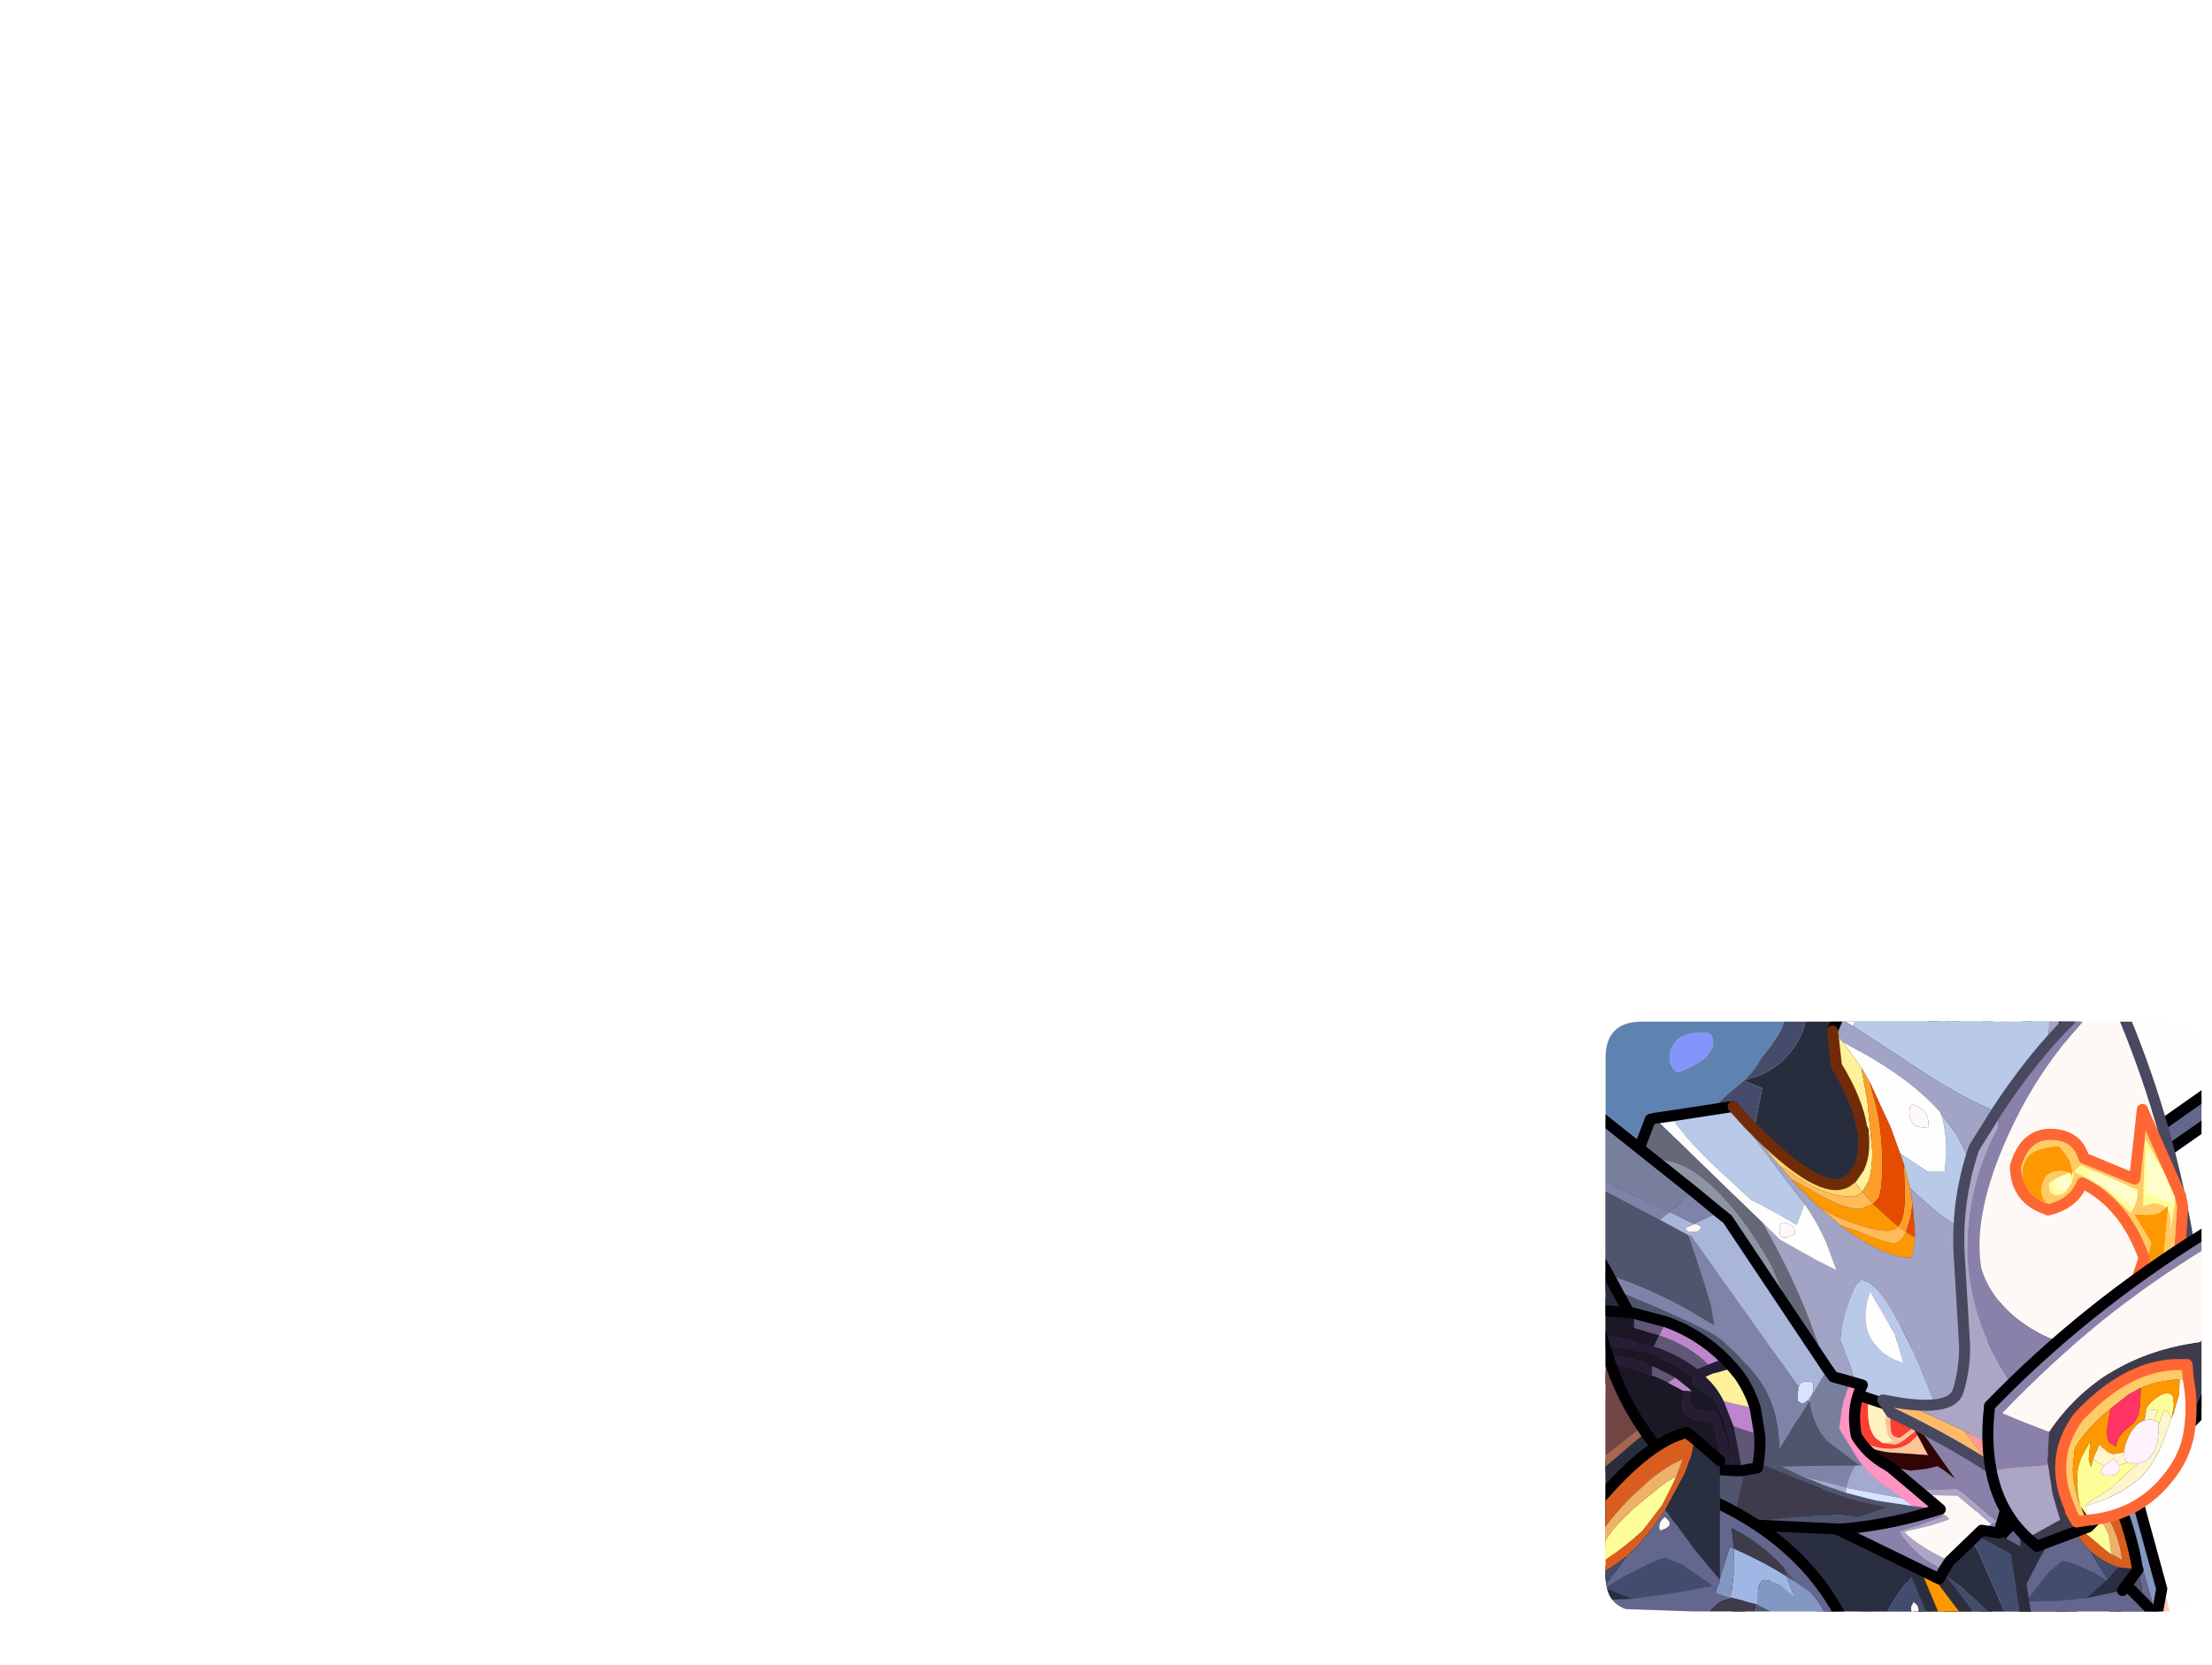 <?xml version="1.0" encoding="UTF-8" standalone="no"?>
<svg xmlns:ffdec="https://www.free-decompiler.com/flash" xmlns:xlink="http://www.w3.org/1999/xlink" ffdec:objectType="frame" height="150.75px" width="200.25px" xmlns="http://www.w3.org/2000/svg">
  <g transform="matrix(1.0, 0.0, 0.0, 1.0, 145.35, 92.5)">
    <clipPath id="clipPath0" transform="matrix(1.0, 0.0, 0.0, 1.0, 0.0, 0.0)">
      <path d="M50.5 0.0 Q53.95 0.0 53.95 3.3 L53.95 50.15 Q53.95 53.4 50.5 53.4 L3.3 53.4 Q0.0 53.4 0.0 50.15 L0.0 3.3 Q0.0 0.0 3.3 0.0 L50.5 0.0" fill="#000000" fill-rule="evenodd" stroke="none"/>
    </clipPath>
    <g clip-path="url(#clipPath0)">
      <use ffdec:characterId="2" height="62.15" transform="matrix(1.0, 0.0, 0.0, 1.0, -0.45, -3.9)" width="52.45" xlink:href="#shape1"/>
      <filter id="filter0">
        <feColorMatrix in="SourceGraphic" result="filterResult0" type="matrix" values="0 0 0 0 0.6,0 0 0 0 0.4,0 0 0 0 1.0,0 0 0 1 0"/>
        <feConvolveMatrix divisor="729.0" in="filterResult0" kernelMatrix="1 1 1 1 1 1 1 1 1 1 1 1 1 1 1 1 1 1 1 1 1 1 1 1 1 1 1 1 1 1 1 1 1 1 1 1 1 1 1 1 1 1 1 1 1 1 1 1 1 1 1 1 1 1 1 1 1 1 1 1 1 1 1 1 1 1 1 1 1 1 1 1 1 1 1 1 1 1 1 1 1 1 1 1 1 1 1 1 1 1 1 1 1 1 1 1 1 1 1 1 1 1 1 1 1 1 1 1 1 1 1 1 1 1 1 1 1 1 1 1 1 1 1 1 1 1 1 1 1 1 1 1 1 1 1 1 1 1 1 1 1 1 1 1 1 1 1 1 1 1 1 1 1 1 1 1 1 1 1 1 1 1 1 1 1 1 1 1 1 1 1 1 1 1 1 1 1 1 1 1 1 1 1 1 1 1 1 1 1 1 1 1 1 1 1 1 1 1 1 1 1 1 1 1 1 1 1 1 1 1 1 1 1 1 1 1 1 1 1 1 1 1 1 1 1 1 1 1 1 1 1 1 1 1 1 1 1 1 1 1 1 1 1 1 1 1 1 1 1 1 1 1 1 1 1 1 1 1 1 1 1 1 1 1 1 1 1 1 1 1 1 1 1 1 1 1 1 1 1 1 1 1 1 1 1 1 1 1 1 1 1 1 1 1 1 1 1 1 1 1 1 1 1 1 1 1 1 1 1 1 1 1 1 1 1 1 1 1 1 1 1 1 1 1 1 1 1 1 1 1 1 1 1 1 1 1 1 1 1 1 1 1 1 1 1 1 1 1 1 1 1 1 1 1 1 1 1 1 1 1 1 1 1 1 1 1 1 1 1 1 1 1 1 1 1 1 1 1 1 1 1 1 1 1 1 1 1 1 1 1 1 1 1 1 1 1 1 1 1 1 1 1 1 1 1 1 1 1 1 1 1 1 1 1 1 1 1 1 1 1 1 1 1 1 1 1 1 1 1 1 1 1 1 1 1 1 1 1 1 1 1 1 1 1 1 1 1 1 1 1 1 1 1 1 1 1 1 1 1 1 1 1 1 1 1 1 1 1 1 1 1 1 1 1 1 1 1 1 1 1 1 1 1 1 1 1 1 1 1 1 1 1 1 1 1 1 1 1 1 1 1 1 1 1 1 1 1 1 1 1 1 1 1 1 1 1 1 1 1 1 1 1 1 1 1 1 1 1 1 1 1 1 1 1 1 1 1 1 1 1 1 1 1 1 1 1 1 1 1 1 1 1 1 1 1 1 1 1 1 1 1 1 1 1 1 1 1 1 1 1 1 1 1 1 1 1 1 1 1 1 1 1 1 1 1 1 1 1 1 1 1 1 1 1 1 1 1 1 1 1 1 1 1 1 1 1 1 1 1 1 1 1 1 1 1 1 1 1 1 1 1 1 1 1 1 1 1 1 1 1 1 1 1 1 1 1 1 1 1 1 1 1 1 1 1 1 1 1 1 1 1 1 1 1 1 1 1 1 1 1 1 1 1 1 1 1 1 1 1 1 1 1 1 1 1 1 1 1 1 1 1 1 1 1 1 1 1 1 1 1 1 1 1 1 1 1 1 1 1 1 1 1 1 1 1 1 1 1 1 1 1 1 1 1 1 1 1 1 1 1 1 1 1 1 1 1 1 1 1" order="27 27" result="filterResult1"/>
        <feComposite in="SourceGraphic" in2="filterResult1" operator="over" result="filterResult2"/>
      </filter>
      <use ffdec:characterId="3" filter="url(#filter0)" height="0.0" transform="matrix(0.383, 0.122, -0.302, 0.523, 27.45, -92.5)" width="0.0" xlink:href="#sprite0"/>
      <use ffdec:characterId="4" height="55.45" transform="matrix(1.0, 0.0, 0.0, 1.0, -0.65, -0.5)" width="55.55" xlink:href="#shape2"/>
      <use ffdec:characterId="5" height="62.55" transform="matrix(0.846, 0.0, 0.0, 0.846, -0.627, -1.087)" width="48.05" xlink:href="#shape3"/>
      <use ffdec:characterId="6" height="17.4" transform="matrix(1.0, 0.0, 0.0, 1.0, 30.65, 36.6)" width="19.45" xlink:href="#shape4"/>
      <filter id="filter1">
        <feColorMatrix in="SourceGraphic" result="filterResult3" type="matrix" values="0 0 0 0 0.6,0 0 0 0 0.4,0 0 0 0 1.0,0 0 0 1 0"/>
        <feConvolveMatrix divisor="729.0" in="filterResult3" kernelMatrix="1 1 1 1 1 1 1 1 1 1 1 1 1 1 1 1 1 1 1 1 1 1 1 1 1 1 1 1 1 1 1 1 1 1 1 1 1 1 1 1 1 1 1 1 1 1 1 1 1 1 1 1 1 1 1 1 1 1 1 1 1 1 1 1 1 1 1 1 1 1 1 1 1 1 1 1 1 1 1 1 1 1 1 1 1 1 1 1 1 1 1 1 1 1 1 1 1 1 1 1 1 1 1 1 1 1 1 1 1 1 1 1 1 1 1 1 1 1 1 1 1 1 1 1 1 1 1 1 1 1 1 1 1 1 1 1 1 1 1 1 1 1 1 1 1 1 1 1 1 1 1 1 1 1 1 1 1 1 1 1 1 1 1 1 1 1 1 1 1 1 1 1 1 1 1 1 1 1 1 1 1 1 1 1 1 1 1 1 1 1 1 1 1 1 1 1 1 1 1 1 1 1 1 1 1 1 1 1 1 1 1 1 1 1 1 1 1 1 1 1 1 1 1 1 1 1 1 1 1 1 1 1 1 1 1 1 1 1 1 1 1 1 1 1 1 1 1 1 1 1 1 1 1 1 1 1 1 1 1 1 1 1 1 1 1 1 1 1 1 1 1 1 1 1 1 1 1 1 1 1 1 1 1 1 1 1 1 1 1 1 1 1 1 1 1 1 1 1 1 1 1 1 1 1 1 1 1 1 1 1 1 1 1 1 1 1 1 1 1 1 1 1 1 1 1 1 1 1 1 1 1 1 1 1 1 1 1 1 1 1 1 1 1 1 1 1 1 1 1 1 1 1 1 1 1 1 1 1 1 1 1 1 1 1 1 1 1 1 1 1 1 1 1 1 1 1 1 1 1 1 1 1 1 1 1 1 1 1 1 1 1 1 1 1 1 1 1 1 1 1 1 1 1 1 1 1 1 1 1 1 1 1 1 1 1 1 1 1 1 1 1 1 1 1 1 1 1 1 1 1 1 1 1 1 1 1 1 1 1 1 1 1 1 1 1 1 1 1 1 1 1 1 1 1 1 1 1 1 1 1 1 1 1 1 1 1 1 1 1 1 1 1 1 1 1 1 1 1 1 1 1 1 1 1 1 1 1 1 1 1 1 1 1 1 1 1 1 1 1 1 1 1 1 1 1 1 1 1 1 1 1 1 1 1 1 1 1 1 1 1 1 1 1 1 1 1 1 1 1 1 1 1 1 1 1 1 1 1 1 1 1 1 1 1 1 1 1 1 1 1 1 1 1 1 1 1 1 1 1 1 1 1 1 1 1 1 1 1 1 1 1 1 1 1 1 1 1 1 1 1 1 1 1 1 1 1 1 1 1 1 1 1 1 1 1 1 1 1 1 1 1 1 1 1 1 1 1 1 1 1 1 1 1 1 1 1 1 1 1 1 1 1 1 1 1 1 1 1 1 1 1 1 1 1 1 1 1 1 1 1 1 1 1 1 1 1 1 1 1 1 1 1 1 1 1 1 1 1 1 1 1 1 1 1 1 1 1 1 1 1 1 1 1 1 1 1 1 1 1 1 1 1 1 1 1 1 1 1 1 1 1 1 1 1 1 1 1 1 1 1 1 1 1 1 1 1 1 1 1 1 1 1 1 1 1 1 1 1 1 1 1 1 1 1 1 1 1 1 1" order="27 27" result="filterResult4"/>
        <feComposite in="SourceGraphic" in2="filterResult4" operator="over" result="filterResult5"/>
      </filter>
      <use ffdec:characterId="3" filter="url(#filter1)" height="0.0" transform="matrix(0.585, -0.069, 0.077, 0.655, -145.35, -87.85)" width="0.0" xlink:href="#sprite0"/>
      <use ffdec:characterId="7" height="55.4" transform="matrix(1.0, 0.0, 0.0, 1.0, -4.35, -0.95)" width="59.25" xlink:href="#shape5"/>
    </g>
    <use ffdec:characterId="8" height="53.4" transform="matrix(1.0, 0.0, 0.0, 1.0, 0.0, 0.0)" width="53.95" xlink:href="#shape6"/>
  </g>
  <defs>
    <g id="shape1" transform="matrix(1.0, 0.0, 0.0, 1.0, 0.45, 3.9)">
      <path d="M10.35 0.15 L10.3 0.0 42.15 0.0 39.6 6.5 52.0 57.2 41.6 58.25 16.55 41.3 8.05 49.45 -0.45 48.9 -0.45 0.0 10.15 0.0 10.35 0.15" fill="#ff8346" fill-opacity="0.4" fill-rule="evenodd" stroke="none"/>
      <path d="M36.6 -0.15 L36.4 0.35 Q34.2 -0.85 34.95 -3.85 L35.0 -3.9 Q36.75 -2.9 36.6 -0.15" fill="#eb5085" fill-rule="evenodd" stroke="none"/>
    </g>
    <g id="shape2" transform="matrix(1.0, 0.0, 0.0, 1.0, 0.65, 0.5)">
      <path d="M34.9 47.2 Q34.2 46.95 33.9 46.0 33.85 43.9 35.4 42.35 L35.4 42.3 34.15 36.55 34.2 36.5 27.6 22.05 27.8 22.2 28.2 22.45 Q30.55 24.15 31.85 25.85 L35.05 35.05 35.0 35.15 36.5 42.15 Q34.25 44.9 34.9 47.2 M27.2 45.35 L26.85 46.0 18.65 39.7 19.45 35.15 7.25 18.55 8.0 18.65 Q8.15 18.65 8.3 18.8 9.75 19.5 12.2 22.55 L13.5 24.05 12.8 24.8 12.8 24.9 12.85 24.95 16.75 30.2 20.2 34.9 19.4 39.1 19.05 39.4 19.4 39.15 22.0 41.2 27.05 45.25 27.2 45.35 M13.1 39.55 L13.05 40.1 -0.15 33.7 -0.15 32.1 1.05 32.7 0.85 33.0 6.35 36.0 13.1 39.55 M10.6 45.7 L10.4 46.4 -0.15 44.6 -0.15 43.9 1.55 44.2 10.6 45.7" fill="#8398c2" fill-rule="evenodd" stroke="none"/>
      <path d="M27.6 16.3 Q27.55 15.4 26.85 15.05 L26.55 15.3 Q26.05 17.1 27.5 16.45 L27.6 16.3 M27.6 22.05 L23.15 12.35 27.85 14.35 31.85 25.85 Q30.55 24.15 28.2 22.45 L27.8 22.2 27.6 22.05 M7.25 18.55 L4.95 15.4 10.7 17.5 14.1 23.35 13.5 24.05 12.2 22.55 Q9.75 19.5 8.3 18.8 8.15 18.65 8.0 18.65 L7.25 18.55 M10.05 17.95 Q9.85 17.85 9.8 18.05 9.55 19.15 10.45 18.6 L10.45 18.45 Q10.5 17.95 10.05 17.95" fill="#ff95c3" fill-rule="evenodd" stroke="none"/>
      <path d="M37.2 46.45 L36.6 46.9 Q34.8 48.0 34.2 47.8 32.8 47.35 33.3 45.15 33.6 43.5 34.8 41.75 L34.4 40.3 34.35 39.8 34.0 38.5 29.3 27.55 27.3 23.25 26.45 21.3 22.8 13.7 18.4 18.25 15.2 21.9 15.15 21.95 Q18.0 19.75 20.05 20.4 21.2 20.8 25.9 28.85 L32.0 39.8 31.8 41.7 Q31.45 43.6 31.1 44.2 30.3 45.6 28.1 47.3 L23.85 44.5 Q19.55 41.75 18.2 40.7 L18.75 38.5 19.1 35.45 16.75 32.4 13.4 27.95 9.15 22.45 7.2 19.85 6.25 18.65 4.85 16.7 2.05 21.35 0.3 24.6 1.7 26.85 1.85 26.9 1.95 26.95 1.9 26.65 1.95 26.1 Q2.0 25.55 2.2 25.3 2.8 24.3 3.6 24.15 L3.65 24.1 Q4.2 24.0 5.25 24.45 7.95 25.3 12.75 30.5 15.4 33.25 17.45 36.0 L17.7 37.65 Q17.75 39.15 16.65 41.05 L16.1 42.0 15.3 42.7 Q18.55 44.6 26.55 48.3 25.0 49.3 24.35 49.15 L26.8 50.2 30.0 51.65 31.65 52.1 Q32.6 52.2 33.6 51.45 L37.2 48.35 37.7 47.85 37.95 48.35 37.0 49.3 Q35.05 51.0 33.25 52.0 31.4 53.0 30.65 52.75 L30.15 52.6 29.75 52.3 29.7 52.25 29.65 52.25 27.3 50.7 26.85 50.3 25.85 50.9 25.85 50.95 25.55 51.1 14.65 47.05 11.15 51.35 1.45 50.2 Q1.95 46.55 -0.15 46.0 L-0.15 44.6 10.4 46.4 10.6 45.7 11.0 44.65 11.35 43.75 -0.15 40.2 -0.15 33.7 13.05 40.1 13.1 39.55 13.25 38.8 13.45 37.8 3.35 28.6 -0.15 25.45 -0.15 23.9 4.95 15.4 7.25 18.55 19.45 35.15 18.65 39.7 26.85 46.0 27.2 45.35 27.35 44.9 21.75 39.0 22.85 34.4 15.2 22.2 14.9 21.6 23.15 12.35 27.6 22.05 34.2 36.5 34.15 36.55 35.4 42.3 35.4 42.35 Q33.85 43.9 33.9 46.0 34.2 46.95 34.9 47.2 35.75 47.4 37.15 46.4 L37.2 46.45" fill="#4b516b" fill-rule="evenodd" stroke="none"/>
      <path d="M37.7 47.85 L37.2 48.35 33.6 51.45 Q32.6 52.2 31.65 52.1 L30.0 51.65 26.8 50.2 24.35 49.15 Q25.0 49.3 26.55 48.3 18.55 44.6 15.3 42.7 L16.1 42.0 16.65 41.05 Q17.75 39.15 17.7 37.65 L17.45 36.0 Q15.4 33.25 12.75 30.5 7.95 25.3 5.25 24.45 4.2 24.0 3.65 24.1 L3.6 24.15 Q2.8 24.3 2.2 25.3 2.0 25.55 1.95 26.1 L1.9 26.65 1.95 26.95 1.85 26.9 1.7 26.85 0.3 24.6 2.05 21.35 4.85 16.7 6.25 18.65 7.2 19.85 9.15 22.45 13.4 27.95 16.75 32.4 19.1 35.45 18.75 38.5 18.2 40.7 Q19.55 41.75 23.85 44.5 L28.1 47.3 Q30.3 45.6 31.1 44.2 31.45 43.6 31.8 41.7 L32.0 39.8 25.9 28.85 Q21.2 20.8 20.05 20.4 18.0 19.75 15.15 21.95 L15.2 21.9 18.4 18.25 22.8 13.7 26.45 21.3 27.3 23.25 29.3 27.55 34.0 38.5 34.35 39.8 34.4 40.3 34.8 41.75 Q33.6 43.5 33.3 45.15 32.8 47.35 34.2 47.8 34.8 48.0 36.6 46.9 L37.2 46.45 37.7 47.85" fill="#2e344f" fill-rule="evenodd" stroke="none"/>
      <path d="M27.6 16.3 L27.5 16.45 Q26.05 17.1 26.55 15.3 L26.85 15.05 Q27.55 15.4 27.6 16.3 M10.05 17.95 Q10.5 17.95 10.45 18.45 L10.45 18.6 Q9.55 19.15 9.8 18.05 9.85 17.85 10.05 17.95" fill="#fffaf7" fill-rule="evenodd" stroke="none"/>
      <path d="M14.1 23.35 L14.35 23.1 18.4 29.1 16.75 30.2 12.85 24.95 12.8 24.9 12.8 24.8 13.5 24.05 14.1 23.35 M6.35 36.0 L0.85 33.0 1.05 32.7 2.7 29.85 7.85 34.2 6.35 36.0 M2.5 42.15 L1.55 44.2 -0.15 43.9 -0.15 41.4 2.5 42.15 M24.0 54.45 L23.95 54.25 23.95 54.2 23.0 52.5 23.9 52.55 24.65 52.6 25.4 54.45 24.0 54.45" fill="#70655c" fill-rule="evenodd" stroke="none"/>
      <path d="M15.2 22.2 L22.85 34.4 21.75 39.0 27.35 44.9 27.05 45.25 22.0 41.2 22.3 40.5 21.15 38.8 22.15 34.75 18.4 29.1 14.35 23.1 15.2 22.2 M3.35 28.6 L13.45 37.8 13.25 38.8 7.85 34.2 2.7 29.85 3.35 28.6 M-0.15 40.2 L11.35 43.75 11.0 44.65 2.5 42.15 -0.15 41.4 -0.15 40.2 M19.4 39.1 L19.4 39.15 19.05 39.4 19.4 39.1" fill="#281a34" fill-rule="evenodd" stroke="none"/>
      <path d="M13.25 38.8 L13.1 39.55 6.35 36.0 7.85 34.2 13.25 38.8 M11.0 44.65 L10.6 45.7 1.55 44.2 2.5 42.15 11.0 44.65 M25.55 51.1 L25.85 50.95 25.85 50.9 26.85 50.3 27.3 50.7 24.5 52.2 24.65 52.6 23.9 52.55 23.0 52.5 22.75 52.1 25.55 51.1 M16.75 30.2 L18.4 29.1 22.15 34.75 21.15 38.8 22.3 40.5 22.0 41.2 19.4 39.15 19.4 39.1 20.2 34.9 16.75 30.2" fill="#424d6d" fill-rule="evenodd" stroke="none"/>
      <path d="M-0.15 50.15 L0.05 49.9 0.35 49.25 Q0.65 48.35 0.4 47.75 L0.35 47.65 Q0.2 47.25 -0.15 47.05 L-0.15 46.7 Q0.3 46.95 0.55 47.5 L0.6 47.55 Q1.05 48.65 0.1 50.2 L-0.15 50.65 -0.15 50.15" fill="#ff9900" fill-rule="evenodd" stroke="none"/>
      <path d="M-0.15 47.05 Q0.2 47.25 0.35 47.65 L0.4 47.75 Q0.65 48.35 0.35 49.25 L0.05 49.9 -0.15 50.15 -0.15 48.75 -0.15 48.5 -0.15 47.05" fill="#ffff99" fill-rule="evenodd" stroke="none"/>
      <path d="M27.3 50.7 L29.65 52.25 29.7 52.25 29.75 52.3 30.15 52.6 30.55 52.85 30.65 52.75 Q31.4 53.0 33.25 52.0 35.05 51.0 37.0 49.3 L37.95 48.35 39.2 51.85 43.5 54.45 25.4 54.45 24.65 52.6 24.5 52.2 27.3 50.7 M29.75 52.3 L29.65 52.25 29.75 52.3" fill="#2a1d37" fill-rule="evenodd" stroke="none"/>
      <path d="M37.2 46.45 L37.15 46.4 Q35.75 47.4 34.9 47.2 34.25 44.9 36.5 42.15 L35.0 35.15 M23.15 12.35 L14.9 21.6 15.2 22.2 22.85 34.4 21.75 39.0 27.35 44.9 27.2 45.35 27.05 45.25 22.0 41.2 19.4 39.15 19.4 39.1 20.2 34.9 16.75 30.2 12.85 24.95 12.8 24.9 12.8 24.8 13.5 24.05 14.1 23.35 14.35 23.1 15.2 22.2 M4.95 15.4 L-0.15 23.9 M-0.15 25.45 L3.35 28.6 13.45 37.8 13.25 38.8 13.1 39.55 6.35 36.0 0.85 33.0 1.05 32.7 -0.15 32.1 M-0.15 40.2 L11.35 43.75 11.0 44.65 10.6 45.7 1.55 44.2 -0.15 43.9 M1.45 50.2 L11.15 51.35 14.65 47.05 25.55 51.1 25.85 50.95 M25.85 50.9 L26.85 50.3 27.3 50.7 29.65 52.25 29.7 52.25 29.75 52.3 30.15 52.6 30.65 52.75 Q31.4 53.0 33.25 52.0 35.05 51.0 37.0 49.3 L37.95 48.35 37.7 47.85 37.2 46.45 M23.15 12.35 L27.85 14.35 31.85 25.85 35.05 35.05 M4.95 15.4 L10.7 17.5 14.1 23.35 M2.7 29.85 L3.35 28.6 M2.7 29.85 L1.05 32.7 M30.65 52.75 L30.55 52.85 30.15 52.6 M29.65 52.25 L29.75 52.3 M24.0 54.45 L23.95 54.25 M23.95 54.2 L23.0 52.5 22.75 52.1 25.55 51.1 M43.5 54.45 L39.2 51.85 37.95 48.35" fill="none" stroke="#000005" stroke-linecap="round" stroke-linejoin="round" stroke-width="1.0"/>
      <path d="M-0.15 46.0 Q1.95 46.55 1.45 50.2 M-0.15 50.65 L0.1 50.2 Q1.05 48.65 0.6 47.55 L0.55 47.5 Q0.3 46.95 -0.15 46.7" fill="none" stroke="#ff6633" stroke-linecap="round" stroke-linejoin="round" stroke-width="1.0"/>
      <path d="M54.4 6.5 L54.4 9.25 41.3 18.4 41.4 18.65 40.35 18.95 40.25 18.75 40.45 18.7 38.7 11.85 38.5 10.95 38.85 10.05 41.1 5.1 41.3 0.0 41.6 0.0 41.4 5.7 42.25 5.4 39.65 10.7 39.1 11.1 40.05 15.9 40.95 15.65 41.05 15.9 54.4 6.5 M36.3 7.85 L36.4 8.25 38.0 5.35 38.15 0.0 39.75 0.0 39.45 5.25 36.0 10.4 35.25 8.5 33.4 0.0 33.8 0.0 35.35 7.5 36.3 7.85 M48.3 53.95 L48.7 51.35 44.25 33.55 49.9 53.8 49.9 53.95 48.3 53.95" fill="#63678e" fill-rule="evenodd" stroke="none"/>
      <path d="M42.25 5.4 L41.4 5.7 41.6 0.0 42.5 0.0 42.25 5.4" fill="#a1b8e7" fill-rule="evenodd" stroke="none"/>
      <path d="M41.3 0.0 L41.1 5.1 38.85 10.05 Q39.25 8.45 40.65 5.1 L38.2 9.25 Q36.9 11.3 36.05 11.05 35.4 10.85 33.75 4.85 L32.45 0.0 33.4 0.0 35.25 8.5 36.0 10.4 39.45 5.25 39.75 0.0 41.3 0.0 M38.7 11.85 L40.45 18.7 40.25 18.75 40.35 18.95 44.25 33.55 48.7 51.35 48.3 53.95 46.35 53.95 28.95 3.2 31.55 0.0 32.35 0.0 31.4 1.15 29.65 3.3 29.4 3.8 30.55 3.85 Q32.1 4.35 34.05 9.6 L35.7 14.85 Q35.85 14.4 36.3 15.15 L39.65 23.35 Q41.0 26.85 41.3 27.2 L45.45 41.05 Q38.6 14.25 38.7 11.85" fill="#4f556d" fill-rule="evenodd" stroke="none"/>
      <path d="M38.85 10.05 L38.5 10.95 38.7 11.85 Q38.6 14.25 45.45 41.05 L41.3 27.2 Q41.0 26.85 39.65 23.35 L36.3 15.15 Q35.85 14.4 35.7 14.85 L34.05 9.6 Q32.1 4.35 30.55 3.85 L29.4 3.8 29.65 3.3 31.4 1.15 32.35 0.0 32.45 0.0 33.75 4.85 Q35.4 10.85 36.05 11.05 36.9 11.3 38.2 9.25 L40.65 5.1 Q39.25 8.45 38.85 10.05" fill="#2e344f" fill-rule="evenodd" stroke="none"/>
      <path d="M40.95 15.65 L40.05 15.9 39.1 11.1 39.65 10.7 40.95 15.65 M40.35 18.95 L41.4 18.65 50.35 51.35 49.9 53.8 44.25 33.55 40.35 18.95 M36.3 7.85 L35.35 7.5 33.8 0.0 34.6 0.0 36.3 7.85" fill="#8398c2" fill-rule="evenodd" stroke="none"/>
      <path d="M54.4 6.5 L41.05 15.9 40.95 15.65 39.65 10.7 42.25 5.4 42.5 0.0 M41.4 18.65 L41.3 18.4 54.4 9.25 M38.15 0.0 L38.0 5.35 36.4 8.25 36.3 7.85 34.6 0.0 M31.55 0.0 L28.95 3.2 46.35 53.95 M49.9 53.95 L49.9 53.8 50.35 51.35 41.4 18.65" fill="none" stroke="#000005" stroke-linecap="round" stroke-linejoin="round" stroke-width="1.0"/>
    </g>
    <g id="shape3" transform="matrix(1.0, 0.0, 0.0, 1.0, 5.35, 27.05)">
      <path d="M30.4 -26.3 L30.9 -25.85 Q35.65 -21.6 37.85 -15.9 L39.4 -11.85 Q40.3 -9.65 40.7 -7.35 41.55 -2.95 41.85 1.6 42.1 4.65 41.8 8.1 L41.45 10.55 40.85 15.3 40.25 18.5 Q39.05 21.95 36.75 24.75 32.85 29.4 27.45 32.1 L27.4 32.15 30.7 24.5 Q34.1 15.4 34.1 9.6 L34.0 6.05 Q31.25 2.1 31.25 -0.6 31.25 -3.25 32.75 -5.8 27.9 -3.7 19.7 -2.8 11.45 -1.9 2.4 3.9 -1.3 6.25 -4.6 8.9 L-4.6 -2.15 Q-3.7 -1.6 -2.7 -1.3 L0.05 -0.95 Q4.3 -0.95 6.95 -3.8 L7.2 -4.05 Q8.4 -5.35 9.25 -7.25 L10.0 -9.25 10.6 -11.5 11.45 -15.05 12.15 -18.65 10.2 -19.45 11.7 -19.95 Q12.65 -20.3 13.55 -20.95 14.15 -21.35 14.65 -21.9 16.6 -23.95 16.85 -26.3 L30.4 -26.3 M10.4 34.7 L9.2 34.6 5.35 34.5 3.35 32.75 1.0 30.7 -3.1 26.8 -3.3 26.6 -4.6 27.45 -4.6 21.85 -3.5 20.9 Q8.75 10.05 21.1 7.1 L21.25 8.45 Q22.4 12.6 27.6 15.35 L28.9 16.45 Q30.8 19.55 21.45 26.8 L10.4 34.7" fill="#272d3d" fill-rule="evenodd" stroke="none"/>
      <path d="M-4.6 -7.5 L-4.6 -25.5 -3.55 -26.3 14.55 -26.3 14.55 -26.25 Q14.55 -24.85 12.0 -21.8 11.4 -20.6 10.2 -19.45 L8.55 -18.1 Q5.2 -14.85 0.9 -11.5 -1.95 -9.3 -4.6 -7.5 M6.3 -24.55 L5.15 -24.55 Q4.05 -24.55 3.15 -23.9 L2.45 -23.0 2.25 -22.35 2.25 -22.05 Q2.25 -20.8 3.1 -20.35 L3.55 -20.5 4.85 -21.1 5.65 -21.6 5.9 -21.8 Q6.9 -22.75 6.9 -23.45 6.9 -24.4 6.3 -24.55" fill="#5f84b1" fill-rule="evenodd" stroke="none"/>
      <path d="M-4.6 -2.15 L-4.6 -7.5 Q-1.95 -9.3 0.9 -11.5 5.2 -14.85 8.55 -18.1 L10.2 -19.45 Q11.4 -20.6 12.0 -21.8 14.55 -24.85 14.55 -26.25 L14.55 -26.3 16.85 -26.3 Q16.6 -23.95 14.65 -21.9 14.15 -21.35 13.55 -20.95 12.65 -20.3 11.7 -19.95 L10.2 -19.45 12.15 -18.65 11.45 -15.05 10.6 -11.5 10.0 -9.25 9.25 -7.25 Q8.4 -5.35 7.2 -4.05 L6.95 -3.8 Q4.3 -0.95 0.05 -0.95 L-2.7 -1.3 Q-3.7 -1.6 -4.6 -2.15 M-4.6 -25.5 L-4.6 -26.3 -3.55 -26.3 -4.6 -25.5" fill="#454b6b" fill-rule="evenodd" stroke="none"/>
      <path d="M6.3 -24.55 Q6.9 -24.4 6.9 -23.45 6.9 -22.75 5.9 -21.8 L5.65 -21.6 4.85 -21.1 3.55 -20.5 3.1 -20.35 Q2.25 -20.8 2.25 -22.05 L2.25 -22.35 2.45 -23.0 3.15 -23.9 Q4.05 -24.55 5.15 -24.55 L6.3 -24.55" fill="#8495fd" fill-rule="evenodd" stroke="none"/>
      <path d="M27.4 32.15 Q24.3 33.55 21.15 34.15 L10.4 34.7 21.45 26.8 Q30.8 19.55 28.9 16.45 L32.45 14.1 Q28.75 12.85 27.55 11.0 26.35 9.2 26.35 5.15 26.35 2.8 26.8 1.85 L26.35 1.85 Q13.3 6.3 -4.6 20.65 L-4.6 8.9 Q-1.3 6.25 2.4 3.9 11.45 -1.9 19.7 -2.8 27.9 -3.7 32.75 -5.8 31.25 -3.25 31.25 -0.6 31.25 2.1 34.0 6.05 L34.1 9.6 Q34.1 15.4 30.7 24.5 L27.4 32.15" fill="#724545" fill-rule="evenodd" stroke="none"/>
      <path d="M-4.6 21.85 L-4.6 20.65 Q13.3 6.3 26.35 1.85 L26.8 1.85 Q26.35 2.8 26.35 5.15 26.35 9.2 27.55 11.0 28.75 12.85 32.45 14.1 L28.9 16.45 27.6 15.35 Q22.4 12.6 21.25 8.45 L21.1 7.1 Q8.75 10.05 -3.5 20.9 L-4.6 21.85" fill="#a66750" fill-rule="evenodd" stroke="none"/>
      <path d="M30.4 -26.3 L30.9 -25.85 Q35.65 -21.6 37.85 -15.9 L39.4 -11.85 Q40.3 -9.65 40.7 -7.35 41.55 -2.95 41.85 1.6 42.1 4.65 41.8 8.1 L41.45 10.55 40.85 15.3 40.25 18.5 Q39.05 21.95 36.75 24.75 32.85 29.4 27.45 32.1 L27.4 32.15 Q24.3 33.55 21.15 34.15 L10.4 34.7 9.2 34.6 5.35 34.5 3.35 32.75 1.0 30.7 -3.1 26.8 -3.3 26.6 -4.6 27.45" fill="none" stroke="#000005" stroke-linecap="round" stroke-linejoin="round" stroke-width="1.5"/>
    </g>
    <g id="shape4" transform="matrix(1.0, 0.0, 0.0, 1.0, -30.65, -36.6)">
      <path d="M36.6 49.3 L36.9 49.05 37.85 53.2 37.4 53.5 36.8 53.5 36.6 51.15 36.6 49.3 M32.6 53.5 L33.05 53.0 32.95 53.5 32.6 53.5 M33.65 53.5 Q34.15 53.05 34.55 52.95 34.8 52.85 34.95 53.5 L33.65 53.5" fill="#8398c2" fill-rule="evenodd" stroke="none"/>
      <path d="M36.6 49.3 L36.7 48.05 36.8 47.25 Q34.75 49.2 33.3 52.05 L32.55 53.5 31.15 53.5 Q33.7 48.1 38.8 43.55 45.8 49.45 49.6 53.5 L37.4 53.5 37.85 53.2 36.9 49.05 36.6 49.3" fill="#63678e" fill-rule="evenodd" stroke="none"/>
      <path d="M33.3 52.05 Q34.75 49.2 36.8 47.25 L36.7 48.05 36.6 49.3 33.05 53.0 33.1 52.65 33.3 52.05" fill="#3e3c4c" fill-rule="evenodd" stroke="none"/>
      <path d="M33.05 53.0 L36.6 49.3 36.6 51.15 36.8 53.5 34.95 53.5 Q34.8 52.85 34.55 52.95 34.15 53.05 33.65 53.5 L32.95 53.5 33.05 53.0" fill="#a1b8e7" fill-rule="evenodd" stroke="none"/>
      <path d="M33.3 52.05 L33.1 52.65 33.05 53.0 32.6 53.5 32.55 53.5 33.3 52.05" fill="#4f556d" fill-rule="evenodd" stroke="none"/>
      <path d="M49.6 53.5 Q45.8 49.45 38.8 43.55 33.7 48.1 31.15 53.5" fill="none" stroke="#000000" stroke-linecap="round" stroke-linejoin="round" stroke-width="1.0"/>
      <path d="M45.8 48.25 L45.55 46.5 Q44.9 44.85 43.2 43.25 L42.0 42.1 40.5 41.2 40.1 39.55 Q41.0 39.8 42.3 40.95 L43.7 42.35 Q46.45 45.55 46.75 48.75 L46.0 48.3 45.8 48.25" fill="#eeb269" fill-rule="evenodd" stroke="none"/>
      <path d="M40.5 41.2 L42.0 42.1 43.2 43.25 Q44.9 44.85 45.55 46.5 L45.8 48.25 45.2 47.8 42.85 45.85 42.85 45.8 41.5 43.65 40.8 41.9 40.5 41.2" fill="#ffff99" fill-rule="evenodd" stroke="none"/>
      <path d="M45.8 48.25 L46.0 48.3 46.75 48.75 Q46.45 45.55 43.7 42.35 L42.3 40.95 Q41.0 39.8 40.1 39.55 L40.5 41.2 40.8 41.9 41.5 43.65 42.85 45.8 42.85 45.85 45.2 47.8 45.8 48.25 M43.9 47.95 Q42.85 46.9 41.85 45.25 L41.3 44.15 Q40.45 42.55 39.95 41.1 L39.5 39.5 39.25 37.9 39.85 37.1 Q42.4 37.2 45.95 42.15 47.7 46.45 48.15 49.55 L46.8 49.45 46.45 49.4 Q45.1 49.0 43.9 47.95" fill="#db5d20" fill-rule="evenodd" stroke="none"/>
      <path d="M41.55 46.15 Q40.5 45.9 41.3 44.9 L41.5 45.05 Q41.8 45.35 41.65 46.1 L41.55 46.15" fill="#fffaf7" fill-rule="evenodd" stroke="none"/>
      <path d="M41.55 46.15 L41.65 46.1 Q41.8 45.35 41.5 45.05 L41.3 44.9 Q40.5 45.9 41.55 46.15 M41.3 44.15 L41.85 45.25 Q42.85 46.9 43.9 47.95 L45.4 50.55 45.3 50.6 Q44.65 50.0 43.25 49.45 41.65 48.75 41.3 48.85 L40.1 49.85 38.25 52.25 38.05 52.5 37.55 52.45 37.55 52.0 39.35 48.5 39.65 48.0 41.3 44.15" fill="#63678e" fill-rule="evenodd" stroke="none"/>
      <path d="M38.05 52.5 L38.25 52.25 40.1 49.85 41.3 48.85 Q41.65 48.75 43.25 49.45 44.65 50.0 45.3 50.6 L43.5 52.2 40.95 52.45 38.05 52.5 M45.4 50.55 L43.9 47.95 Q45.1 49.0 46.45 49.4 L45.4 50.55" fill="#424d6d" fill-rule="evenodd" stroke="none"/>
      <path d="M41.3 44.15 L39.65 48.0 39.35 48.5 37.55 52.0 37.55 40.45 39.25 37.9 39.5 39.5 39.95 41.1 Q40.45 42.55 41.3 44.15 M45.3 50.6 L45.4 50.55 46.45 49.4 46.8 49.45 48.15 49.55 48.2 49.6 46.8 51.5 43.5 52.2 45.3 50.6" fill="#292e41" fill-rule="evenodd" stroke="none"/>
      <path d="M48.15 49.55 Q47.7 46.45 45.95 42.15 42.4 37.2 39.85 37.1 L39.25 37.9 37.55 40.45 M48.15 49.55 L48.2 49.6 46.8 51.5" fill="none" stroke="#000000" stroke-linecap="round" stroke-linejoin="round" stroke-width="1.0"/>
    </g>
    <g id="shape5" transform="matrix(1.0, 0.0, 0.0, 1.0, 4.35, 0.95)">
      <path d="M34.7 53.95 Q32.4 49.4 28.35 46.75 27.45 46.15 26.45 45.7 L28.55 53.95 12.35 53.95 11.6 52.55 24.9 42.05 34.15 43.95 38.2 53.95 34.7 53.95" fill="#d6e0f5" fill-rule="evenodd" stroke="none"/>
      <path d="M28.55 53.95 L26.45 45.7 Q27.45 46.15 28.35 46.75 32.4 49.4 34.7 53.95 L31.4 53.95 30.85 53.6 31.0 53.95 28.55 53.95" fill="#ff9900" fill-rule="evenodd" stroke="none"/>
      <path d="M31.0 53.95 L30.85 53.6 31.4 53.95 31.0 53.95" fill="#ffdf74" fill-rule="evenodd" stroke="none"/>
      <path d="M28.55 53.95 L26.45 45.7 Q27.45 46.15 28.35 46.75 32.4 49.4 34.7 53.95 M38.2 53.95 L34.15 43.95 24.9 42.05 11.6 52.55 12.35 53.95" fill="none" stroke="#000005" stroke-linecap="round" stroke-linejoin="round" stroke-width="1.0"/>
      <path d="M25.45 53.5 Q26.45 51.65 28.05 49.8 L29.6 53.5 28.3 53.5 Q28.45 52.85 27.85 52.55 L27.8 52.7 Q27.5 53.3 27.85 53.5 L25.45 53.5 M29.75 49.6 Q32.1 50.8 34.8 53.5 L32.7 53.5 29.75 49.6 M36.15 53.5 L34.05 48.7 32.45 45.35 37.15 47.85 38.0 53.5 36.15 53.5" fill="#424d6d" fill-rule="evenodd" stroke="none"/>
      <path d="M20.3 53.5 L17.9 52.0 12.55 46.95 15.75 41.3 15.8 41.3 32.45 45.35 34.05 48.7 36.15 53.5 34.8 53.5 Q32.1 50.8 29.75 49.6 L28.75 48.2 27.05 47.75 28.05 49.8 Q26.45 51.65 25.45 53.5 L20.3 53.5" fill="#292e41" fill-rule="evenodd" stroke="none"/>
      <path d="M27.85 53.5 Q27.5 53.3 27.8 52.7 L27.85 52.55 Q28.45 52.85 28.3 53.5 L27.85 53.5" fill="#fffaf7" fill-rule="evenodd" stroke="none"/>
      <path d="M32.45 45.35 L15.8 41.3 15.75 41.3 12.55 46.95 17.9 52.0 20.3 53.5 M28.05 49.8 L27.05 47.75 28.75 48.2 29.75 49.6 32.7 53.5 M32.45 45.35 L37.15 47.85 38.0 53.5 M29.6 53.5 L28.05 49.8" fill="none" stroke="#2c2e3f" stroke-linecap="round" stroke-linejoin="round" stroke-width="1.0"/>
      <path d="M16.55 34.9 L26.45 28.25 38.8 35.15 36.0 44.95 35.6 46.3 34.05 46.05 34.95 45.5 35.45 45.25 34.55 44.5 32.6 42.85 31.85 42.3 28.05 42.4 27.45 42.4 30.5 44.8 28.25 45.6 Q27.25 45.9 26.55 46.15 27.4 47.55 29.05 48.8 L30.6 49.7 30.2 50.45 20.25 45.6 16.55 34.9" fill="#8a82ab" fill-rule="evenodd" stroke="none"/>
      <path d="M34.95 45.5 L31.85 42.9 28.55 42.85 30.05 44.1 30.75 44.7 31.1 45.0 30.85 45.15 29.45 45.6 27.15 46.15 27.05 46.2 Q28.1 47.4 31.15 48.85 L30.6 49.7 29.05 48.8 Q27.4 47.55 26.55 46.15 27.25 45.9 28.25 45.6 L30.5 44.8 27.45 42.4 28.05 42.4 31.85 42.3 32.6 42.85 34.55 44.5 35.45 45.25 34.95 45.5" fill="#ada6c7" fill-rule="evenodd" stroke="none"/>
      <path d="M31.15 48.85 Q28.1 47.4 27.05 46.2 L27.15 46.15 29.45 45.6 30.85 45.15 31.1 45.0 30.75 44.7 30.05 44.1 28.55 42.85 31.85 42.9 34.95 45.5 34.05 46.05 31.15 48.85" fill="#fffaf7" fill-rule="evenodd" stroke="none"/>
      <path d="M16.15 33.9 L16.55 34.9 26.45 28.25 25.9 27.9 M16.55 34.9 L15.75 35.45 M38.8 35.15 L39.15 33.8 M39.35 35.45 L38.8 35.15 36.0 44.95 36.9 44.5 M27.25 27.75 L26.45 28.25 38.8 35.15 M31.15 48.85 L34.05 46.05 35.6 46.3 36.0 44.95 M30.6 49.7 L31.15 48.85 M16.55 34.9 L20.25 45.6 30.2 50.45 30.6 49.7" fill="none" stroke="#000005" stroke-linecap="round" stroke-linejoin="round" stroke-width="1.0"/>
      <path d="M24.05 32.85 L25.95 34.6 Q25.8 35.2 25.8 36.25 25.8 37.1 25.95 37.35 26.15 37.65 26.65 37.65 L27.8 36.8 28.05 37.1 27.65 37.4 Q26.6 38.3 26.15 38.3 L25.05 38.15 25.4 38.15 26.15 37.95 26.1 37.9 Q25.75 37.85 25.55 37.3 L25.35 36.25 25.55 34.85 Q25.55 34.4 24.6 34.4 L23.85 34.55 23.75 34.6 23.8 33.8 Q23.85 33.2 24.05 32.85 M28.25 37.45 L29.2 39.25 25.65 39.0 Q24.0 38.8 22.15 37.8 L21.5 36.85 Q21.55 35.35 22.65 32.5 L22.6 32.95 22.4 35.0 Q22.4 37.0 23.35 37.9 24.15 38.65 25.8 38.65 26.8 38.65 27.55 38.1 L28.25 37.45" fill="#ffc599" fill-rule="evenodd" stroke="none"/>
      <path d="M23.8 32.65 L24.05 32.85 Q23.85 33.2 23.8 33.8 L23.75 34.6 23.75 35.15 Q23.75 36.95 24.45 37.7 L25.05 38.15 26.15 38.3 Q26.6 38.3 27.65 37.4 L28.05 37.1 28.25 37.45 27.55 38.1 Q26.8 38.65 25.8 38.65 24.15 38.65 23.35 37.9 22.4 37.0 22.4 35.0 L22.6 32.95 22.65 32.5 22.7 32.35 23.8 32.65 M25.95 34.6 L27.2 36.0 27.8 36.8 26.65 37.65 Q26.15 37.65 25.95 37.35 25.8 37.1 25.8 36.25 25.8 35.2 25.95 34.6" fill="#ff3e33" fill-rule="evenodd" stroke="none"/>
      <path d="M24.05 32.85 L23.8 32.65 24.15 32.7 24.2 32.7 24.6 32.85 26.05 34.35 28.05 36.5 28.35 36.85 28.55 37.1 29.15 37.85 31.65 41.4 30.75 40.7 30.2 40.35 30.05 40.25 29.0 40.5 27.55 40.65 23.9 39.9 23.15 39.0 22.15 37.8 Q24.0 38.8 25.65 39.0 L29.2 39.25 28.25 37.45 28.05 37.1 27.8 36.8 27.2 36.0 25.95 34.6 24.05 32.85" fill="#310505" fill-rule="evenodd" stroke="none"/>
      <path d="M23.75 34.6 L23.85 34.55 24.6 34.4 Q25.55 34.4 25.55 34.85 L25.35 36.25 25.55 37.3 Q25.75 37.85 26.1 37.9 L26.15 37.95 25.4 38.15 25.05 38.15 24.45 37.7 Q23.75 36.95 23.75 35.15 L23.75 34.6" fill="#fff3bf" fill-rule="evenodd" stroke="none"/>
      <path d="M22.4 0.4 L22.7 -0.4 40.25 -0.4 40.05 1.55 Q39.1 8.35 36.55 8.35 34.75 8.35 28.85 4.65 L28.65 4.5 22.4 0.4 M30.5 36.35 L23.15 33.9 21.25 28.85 Q21.35 27.25 21.95 25.55 22.45 23.95 22.9 23.6 L23.15 23.4 Q25.05 23.4 28.35 31.0 L30.5 36.35 M5.85 8.55 L11.4 7.7 15.0 12.55 15.75 13.55 17.9 16.35 18.0 16.5 17.3 18.4 Q15.0 17.0 13.2 16.15 L10.75 13.9 Q7.55 11.0 5.85 8.55 M26.65 11.9 L26.85 12.05 27.75 12.65 29.2 13.6 30.7 13.6 30.85 11.9 Q30.85 10.0 30.45 8.65 L30.3 8.2 31.65 10.05 Q33.95 13.7 34.7 20.55 L30.05 17.3 27.9 15.4 27.55 15.05 27.0 12.9 26.65 11.9 M26.95 30.9 L26.2 28.3 23.95 24.45 23.7 25.25 Q23.15 27.65 24.35 29.2 25.2 30.35 26.95 30.9" fill="#bacae9" fill-rule="evenodd" stroke="none"/>
      <path d="M21.15 -0.4 Q21.7 0.0 22.4 0.4 L28.65 4.5 28.85 4.65 Q34.75 8.35 36.55 8.35 39.1 8.35 40.05 1.55 L40.25 -0.4 41.4 -0.4 42.45 3.0 32.75 37.1 30.5 36.35 28.35 31.0 Q25.05 23.4 23.15 23.4 L22.9 23.6 Q22.45 23.95 21.95 25.55 21.35 27.25 21.25 28.85 L23.15 33.9 20.55 33.05 18.9 28.25 Q17.1 23.2 14.15 18.15 L15.8 19.75 19.1 21.6 20.9 22.5 20.0 20.05 Q19.15 18.1 18.0 16.5 L17.9 16.35 15.75 13.55 15.0 12.55 11.4 7.7 11.55 7.7 12.9 9.2 Q14.05 11.1 15.7 13.0 L16.8 14.25 17.7 15.2 17.9 15.35 18.65 16.15 19.35 16.8 21.2 18.4 Q24.85 21.2 27.6 21.4 L27.65 21.35 27.8 21.0 28.0 19.55 28.0 18.95 27.8 16.55 27.55 15.05 27.9 15.4 30.05 17.3 34.7 20.55 Q33.95 13.7 31.65 10.05 L30.3 8.2 Q27.8 5.35 23.15 2.75 L22.85 2.6 21.5 1.85 20.55 0.85 20.55 0.8 21.05 -0.4 21.05 -0.45 21.15 -0.4" fill="#a2a5c6" fill-rule="evenodd" stroke="none"/>
      <path d="M21.15 -0.4 L22.7 -0.4 22.4 0.4 Q21.7 0.0 21.15 -0.4 M4.45 8.75 L5.85 8.55 Q7.55 11.0 10.75 13.9 L13.2 16.15 Q15.0 17.0 17.3 18.4 L18.0 16.5 Q19.15 18.1 20.0 20.05 L20.9 22.5 19.1 21.6 15.8 19.75 14.15 18.15 11.35 15.45 4.45 8.75 M30.3 8.2 L30.45 8.65 Q30.85 10.0 30.85 11.9 L30.7 13.6 29.2 13.6 27.75 12.65 26.85 12.05 26.65 11.9 25.8 9.55 23.9 5.45 23.15 4.15 21.5 1.85 22.85 2.6 23.15 2.75 Q27.8 5.35 30.3 8.2 M29.25 9.3 Q29.2 7.85 27.75 7.5 L27.55 7.7 Q27.25 9.8 29.2 9.55 L29.25 9.3 M15.95 18.2 L15.8 18.4 Q15.45 20.15 17.15 19.2 L17.15 19.05 Q17.05 18.2 15.95 18.2 M26.95 30.9 Q25.2 30.35 24.35 29.2 23.15 27.65 23.7 25.25 L23.95 24.45 26.2 28.3 26.95 30.9" fill="#ffffff" fill-rule="evenodd" stroke="none"/>
      <path d="M22.3 14.15 L22.95 13.2 Q23.55 11.95 23.3 9.85 L23.2 9.65 Q22.8 7.1 20.9 4.0 L20.55 0.85 21.5 1.85 23.15 4.15 23.7 7.15 24.15 11.75 Q24.15 13.45 23.8 14.45 L23.25 15.4 22.3 14.15" fill="#fff29a" fill-rule="evenodd" stroke="none"/>
      <path d="M23.15 4.15 L23.9 5.45 24.4 7.25 Q25.05 9.8 25.05 12.9 25.05 15.1 24.75 15.9 L24.65 16.05 24.2 16.5 23.25 15.4 23.8 14.45 Q24.15 13.45 24.15 11.75 L23.7 7.15 23.15 4.15 M27.0 12.9 L27.55 15.05 27.8 16.55 27.6 17.75 27.2 19.05 26.5 18.55 26.75 18.1 Q27.1 17.35 27.1 15.4 L27.0 12.9" fill="#ff9f2a" fill-rule="evenodd" stroke="none"/>
      <path d="M29.25 9.3 L29.2 9.55 Q27.25 9.8 27.55 7.7 L27.75 7.5 Q29.2 7.85 29.25 9.3 M15.95 18.2 Q17.05 18.2 17.15 19.05 L17.15 19.2 Q15.45 20.15 15.8 18.4 L15.95 18.2" fill="#fffaf7" fill-rule="evenodd" stroke="none"/>
      <path d="M23.9 5.45 L25.8 9.55 26.65 11.9 27.0 12.9 27.1 15.4 Q27.1 17.35 26.75 18.1 L26.5 18.55 25.95 18.1 24.2 16.5 24.65 16.05 24.75 15.9 Q25.05 15.1 25.05 12.9 25.05 9.8 24.4 7.25 L23.9 5.45 M27.2 19.05 L27.6 17.75 27.8 16.55 28.0 18.95 28.0 19.55 27.2 19.05" fill="#e74c00" fill-rule="evenodd" stroke="none"/>
      <path d="M24.2 16.5 L25.95 18.1 26.5 18.55 26.3 18.75 25.55 18.95 Q24.3 18.95 21.95 18.05 20.45 17.5 19.35 16.8 L18.65 16.15 17.9 15.35 17.7 15.2 16.8 14.25 19.95 16.0 Q22.2 17.15 23.25 16.9 L24.2 16.5 M28.0 19.55 L27.8 21.0 27.65 21.35 27.6 21.4 Q24.85 21.2 21.2 18.4 L22.85 19.0 Q25.4 20.05 26.05 20.05 26.45 20.05 26.8 19.7 L27.2 19.05 28.0 19.55" fill="#ff9900" fill-rule="evenodd" stroke="none"/>
      <path d="M12.9 9.2 Q19.55 16.05 21.9 14.45 L22.3 14.15 23.25 15.4 Q22.8 15.85 22.15 15.85 20.35 15.85 18.05 14.55 L15.7 13.0 Q14.05 11.1 12.9 9.2" fill="#ffd56d" fill-rule="evenodd" stroke="none"/>
      <path d="M23.25 15.4 L24.2 16.5 23.25 16.9 Q22.2 17.15 19.95 16.0 L16.8 14.25 15.7 13.0 18.05 14.55 Q20.35 15.85 22.15 15.85 22.8 15.85 23.25 15.4 M26.5 18.55 L27.2 19.05 26.8 19.7 Q26.45 20.05 26.05 20.05 25.4 20.05 22.85 19.0 L21.2 18.4 19.35 16.8 Q20.45 17.5 21.95 18.05 24.3 18.95 25.55 18.95 L26.3 18.75 26.5 18.55" fill="#ffbc58" fill-rule="evenodd" stroke="none"/>
      <path d="M20.55 33.05 L19.55 32.75 19.45 32.65 15.05 22.15 Q12.95 18.4 11.05 16.35 7.7 12.5 4.65 12.5 L3.65 12.55 3.45 12.7 2.85 12.0 4.05 8.85 4.45 8.75 11.35 15.45 14.15 18.15 Q17.1 23.2 18.9 28.25 L20.55 33.05" fill="#656879" fill-rule="evenodd" stroke="none"/>
      <path d="M19.45 32.65 L3.45 12.7 3.65 12.55 4.65 12.5 Q7.7 12.5 11.05 16.35 12.95 18.4 15.05 22.15 L19.45 32.65" fill="#8e95a3" fill-rule="evenodd" stroke="none"/>
      <path d="M41.4 -0.4 L42.45 3.0 32.75 37.1 30.5 36.35 23.15 33.9 20.55 33.05 19.55 32.75 19.45 32.65 3.45 12.7 2.85 12.0 4.05 8.85 4.45 8.75 5.85 8.55 11.4 7.7 11.55 7.7 M23.3 9.85 L23.2 9.65 M20.55 0.85 L20.55 0.8 21.05 -0.4 21.05 -0.45" fill="none" stroke="#000005" stroke-linecap="round" stroke-linejoin="round" stroke-width="1.0"/>
      <path d="M11.55 7.7 L12.9 9.2 Q19.55 16.05 21.9 14.45 L22.3 14.15 22.95 13.2 Q23.55 11.95 23.3 9.85 M23.2 9.65 Q22.8 7.1 20.9 4.0 L20.55 0.85" fill="none" stroke="#722b09" stroke-linecap="round" stroke-linejoin="round" stroke-width="1.0"/>
      <path d="M45.35 30.7 L44.85 30.5 39.7 28.45 Q35.55 26.35 34.2 22.9 L34.0 22.3 Q33.2 17.35 36.5 10.15 39.2 4.25 43.35 -0.15 L47.05 -0.15 Q51.1 9.7 52.85 20.4 L45.35 30.7" fill="#fffaf7" fill-rule="evenodd" stroke="none"/>
      <path d="M42.05 -0.15 L43.35 -0.15 Q39.2 4.25 36.5 10.15 33.2 17.35 34.0 22.3 L34.2 22.9 Q35.55 26.35 39.7 28.45 L44.85 30.5 45.35 30.7 40.45 37.35 Q38.5 35.4 36.8 32.9 32.75 26.9 32.75 20.4 32.75 14.8 35.5 9.6 L35.5 8.0 Q38.7 3.15 42.05 -0.15" fill="#8a82ab" fill-rule="evenodd" stroke="none"/>
      <path d="M35.5 8.0 L35.5 9.6 Q32.75 14.8 32.75 20.4 32.75 26.9 36.8 32.9 38.5 35.4 40.45 37.35 L38.2 40.4 38.0 40.3 33.65 37.65 32.5 37.05 27.8 34.9 26.75 34.55 Q31.3 35.2 31.9 33.5 32.55 31.4 32.5 29.25 L32.05 21.75 Q31.65 16.45 33.35 11.45 L35.5 8.0" fill="#ada6c7" fill-rule="evenodd" stroke="none"/>
      <path d="M34.95 40.45 Q31.05 37.9 25.85 35.4 L25.1 34.25 26.75 34.55 27.8 34.9 32.5 37.05 34.95 40.45" fill="#ffbb69" fill-rule="evenodd" stroke="none"/>
      <path d="M32.5 37.05 L33.65 37.65 38.0 40.3 38.2 40.4 37.1 41.95 34.95 40.45 32.5 37.05" fill="#ff9a95" fill-rule="evenodd" stroke="none"/>
      <path d="M42.05 -0.15 Q38.7 3.15 35.5 8.0 L33.35 11.45 Q31.65 16.45 32.05 21.75 L32.5 29.25 Q32.55 31.4 31.9 33.5 31.3 35.2 26.75 34.55 L25.1 34.25 25.85 35.4 Q31.05 37.9 34.95 40.45 L37.1 41.95 38.2 40.4 40.45 37.35 45.35 30.7 52.85 20.4 Q51.1 9.7 47.05 -0.15 M37.1 41.95 L37.45 42.2" fill="none" stroke="#484860" stroke-linecap="round" stroke-linejoin="round" stroke-width="1.0"/>
      <path d="M42.1 13.7 L42.1 13.75 42.2 13.95 42.25 13.75 42.25 13.7 42.4 13.7 42.4 13.9 42.2 14.5 42.1 14.3 42.2 14.0 42.2 13.95 42.1 14.25 42.0 14.15 41.75 13.8 41.85 13.7 42.1 13.7 M41.9 15.05 L41.7 15.35 Q41.4 15.7 40.85 15.7 40.3 15.7 40.2 15.25 L40.15 14.8 40.15 14.75 40.2 14.55 40.7 14.25 40.7 14.5 40.75 15.1 40.75 15.15 41.3 15.3 41.9 15.05 M50.7 16.85 Q50.35 16.45 49.6 16.45 L48.95 16.6 48.65 16.75 48.85 10.65 49.05 10.95 50.3 13.1 50.35 13.15 Q51.6 15.15 51.6 16.15 L51.05 19.4 51.05 19.3 Q51.35 17.75 50.9 17.05 L50.9 16.75 50.8 16.75 50.7 16.85 M48.95 15.45 L51.25 16.45 51.35 16.45 Q51.2 14.65 50.2 13.15 L49.0 11.65 49.0 13.4 48.95 14.25 48.95 15.45 M48.15 15.75 Q47.9 15.1 45.9 14.25 L45.15 14.0 43.85 13.5 43.7 14.0 Q43.85 14.05 44.05 14.25 L46.15 15.65 47.85 16.8 47.65 17.15 47.6 17.3 47.5 17.25 47.15 16.95 45.65 15.5 Q44.85 14.85 43.8 14.3 L42.85 13.8 42.4 13.65 42.65 13.3 43.0 13.0 45.3 13.95 47.65 15.0 48.2 15.2 48.15 15.75" fill="#ffff99" fill-rule="evenodd" stroke="none"/>
      <path d="M42.25 13.7 L42.25 13.45 42.05 12.65 41.65 12.0 41.05 11.25 40.0 11.4 39.55 11.5 Q37.7 11.9 37.7 14.05 37.7 14.85 38.55 15.65 39.3 16.3 39.85 16.3 L40.0 16.3 Q39.5 16.15 39.45 15.35 L39.45 15.25 Q39.45 14.8 39.6 14.5 39.85 13.7 40.75 13.55 L41.2 13.5 41.3 13.5 42.1 13.7 41.85 13.7 41.75 13.8 41.25 14.0 40.7 14.25 40.2 14.55 40.15 14.75 40.15 14.8 40.2 15.25 Q40.3 15.7 40.85 15.7 41.4 15.7 41.7 15.35 L41.9 15.05 42.05 14.8 42.2 14.5 42.4 13.9 42.4 13.7 42.25 13.7 M50.9 17.05 Q51.35 17.75 51.05 19.3 L51.05 19.4 51.6 16.15 Q51.6 15.15 50.35 13.15 L50.3 13.1 49.05 10.95 48.85 10.65 48.65 16.75 48.95 16.6 49.6 16.45 Q50.35 16.45 50.7 16.85 L50.15 17.3 49.7 17.45 48.95 17.5 48.0 17.45 47.85 17.4 49.15 19.6 49.4 20.05 48.3 24.55 49.8 24.2 50.25 24.15 50.4 22.45 50.9 17.05 M47.85 16.8 L48.05 16.2 48.15 15.75 48.2 15.2 47.65 15.0 45.3 13.95 43.0 13.0 42.65 13.3 42.4 13.65 42.85 13.8 43.8 14.3 Q44.85 14.85 45.65 15.5 L47.15 16.95 47.5 17.25 47.6 17.3 47.65 17.15 47.85 16.8 M42.2 13.95 L42.2 14.0 42.1 14.3 42.05 14.35 41.95 14.45 42.1 14.25 42.2 13.95 M48.75 21.4 Q47.0 16.5 43.15 14.6 42.4 16.5 40.05 17.05 L40.0 17.0 Q37.15 16.1 37.1 13.1 37.95 10.15 40.35 10.2 42.7 10.25 43.3 12.35 L47.9 14.25 48.6 7.95 52.05 15.75 52.25 16.75 51.75 24.35 47.55 24.95 48.75 21.4" fill="#ffcc66" fill-rule="evenodd" stroke="none"/>
      <path d="M42.1 13.7 L41.3 13.5 41.2 13.5 40.75 13.55 Q39.85 13.7 39.6 14.5 39.45 14.8 39.45 15.25 L39.45 15.35 Q39.5 16.15 40.0 16.3 L39.85 16.3 Q39.3 16.3 38.55 15.65 37.7 14.85 37.7 14.05 37.7 11.9 39.55 11.5 L40.0 11.4 41.05 11.25 41.65 12.0 42.05 12.65 42.25 13.45 42.25 13.7 42.25 13.75 42.2 13.95 42.1 13.75 42.1 13.7 M50.7 16.85 L50.8 16.75 50.9 16.75 50.9 17.05 50.4 22.45 50.25 24.15 49.8 24.2 48.3 24.55 49.4 20.05 49.15 19.6 47.85 17.4 48.0 17.45 48.95 17.5 49.7 17.45 50.15 17.3 50.7 16.85" fill="#ff9900" fill-rule="evenodd" stroke="none"/>
      <path d="M42.2 14.5 L42.05 14.8 41.9 15.05 41.3 15.3 40.75 15.15 40.75 15.1 40.7 14.5 40.7 14.25 41.25 14.0 41.75 13.8 42.0 14.15 42.1 14.25 41.95 14.45 42.05 14.35 42.1 14.3 42.2 14.5 M48.95 15.45 L48.95 14.25 49.0 13.4 49.0 11.65 50.2 13.15 Q51.2 14.65 51.35 16.45 L51.25 16.45 48.95 15.45 M48.15 15.75 L48.05 16.2 47.85 16.8 46.15 15.65 44.05 14.25 Q43.85 14.05 43.7 14.0 L43.85 13.5 45.15 14.0 45.9 14.25 Q47.9 15.1 48.15 15.75" fill="#ffffcc" fill-rule="evenodd" stroke="none"/>
      <path d="M48.75 21.4 L47.55 24.95 51.75 24.35 52.25 16.75 52.05 15.75 48.6 7.95 47.9 14.25 43.3 12.35 Q42.7 10.25 40.35 10.2 37.95 10.15 37.1 13.1 37.15 16.1 40.0 17.0 L40.05 17.05 Q42.4 16.5 43.15 14.6 47.0 16.5 48.75 21.4 Z" fill="none" stroke="#ff6633" stroke-linecap="round" stroke-linejoin="round" stroke-width="1.0"/>
      <path d="M40.05 40.1 L40.0 39.8 40.15 37.15 Q44.85 30.2 53.85 29.0 L54.4 27.95 54.4 33.95 53.6 35.7 43.7 45.75 39.05 47.5 38.2 46.75 41.15 45.1 40.45 42.7 40.05 40.1" fill="#3e3c4c" fill-rule="evenodd" stroke="none"/>
      <path d="M40.15 37.15 L37.7 36.2 35.9 35.45 Q44.65 26.3 54.4 20.5 L54.4 27.95 53.85 29.0 Q44.85 30.2 40.15 37.15" fill="#fffaf7" fill-rule="evenodd" stroke="none"/>
      <path d="M54.4 19.05 L54.4 20.5 Q44.65 26.3 35.9 35.45 L37.7 36.2 40.15 37.15 40.0 39.8 40.05 40.1 34.9 40.6 Q34.4 38.05 34.75 34.95 L34.75 34.8 Q43.4 25.85 54.4 19.05" fill="#8a82ab" fill-rule="evenodd" stroke="none"/>
      <path d="M34.9 40.6 L40.05 40.1 40.45 42.7 41.15 45.1 38.2 46.75 Q35.6 44.35 34.9 40.6" fill="#ada6c7" fill-rule="evenodd" stroke="none"/>
      <path d="M54.4 19.05 Q43.4 25.85 34.75 34.8 L34.75 34.95 Q34.4 38.05 34.9 40.6 35.6 44.35 38.2 46.75 L39.05 47.5 43.7 45.75 53.6 35.7 54.4 33.95" fill="none" stroke="#000005" stroke-linecap="round" stroke-linejoin="round" stroke-width="1.0"/>
      <path d="M43.55 45.15 L42.65 45.3 42.1 44.35 42.1 44.2 Q40.0 39.6 42.8 35.8 47.0 31.3 51.45 31.05 L52.25 31.05 52.65 31.05 52.75 32.35 52.0 32.4 51.95 32.4 51.15 32.45 49.75 32.7 48.45 33.15 47.35 33.75 45.7 35.05 Q43.5 36.85 42.5 38.6 L42.45 38.8 42.45 38.85 42.3 40.55 Q42.3 41.45 42.65 42.85 L42.95 43.8 43.0 43.95 43.05 43.95 43.55 45.15" fill="#ffcc66" fill-rule="evenodd" stroke="none"/>
      <path d="M43.05 43.95 L43.0 43.95 42.95 43.8 42.75 42.85 42.7 41.25 Q42.7 40.25 43.15 39.3 L43.9 37.95 43.75 39.55 43.75 39.7 43.9 40.2 43.95 40.3 44.0 40.1 44.15 39.55 44.3 39.75 44.4 39.85 45.15 40.2 Q44.85 40.5 44.85 40.75 L45.1 41.1 45.65 41.1 Q46.5 41.1 46.5 40.35 L46.5 40.15 47.3 39.9 47.9 40.0 48.15 40.0 45.8 42.2 43.5 43.7 43.5 43.85 43.55 44.7 43.05 43.95 M51.95 32.4 L52.0 32.4 51.95 32.8 51.95 32.4 M48.9 35.5 L48.9 35.2 Q49.0 34.75 49.6 34.25 50.35 33.65 50.8 33.65 51.2 33.65 51.35 33.9 L51.4 34.05 51.45 34.75 51.25 35.85 51.2 35.95 51.2 35.9 Q51.05 35.3 50.55 35.15 L50.05 36.55 50.05 36.25 49.65 36.1 50.0 35.1 48.95 35.2 48.9 35.5" fill="#ffff99" fill-rule="evenodd" stroke="none"/>
      <path d="M52.0 32.4 L52.75 32.35 Q53.2 34.6 52.85 37.05 52.5 39.45 50.8 41.45 49.3 43.3 47.2 44.25 45.5 45.0 43.55 45.15 L43.55 44.7 43.5 43.85 Q47.3 42.7 48.95 40.7 50.1 39.3 50.95 36.7 L51.2 35.9 51.2 35.95 51.25 35.85 51.4 35.55 51.9 33.8 51.95 33.05 51.95 32.8 52.0 32.4" fill="#ffffff" fill-rule="evenodd" stroke="none"/>
      <path d="M42.95 43.8 L42.65 42.85 Q42.3 41.45 42.3 40.55 L42.45 38.85 42.45 38.8 42.5 38.6 Q43.5 36.85 45.7 35.05 L45.55 36.0 45.4 36.9 45.4 37.05 Q45.4 37.75 45.55 38.05 L45.6 38.1 46.25 38.5 Q46.2 37.9 46.9 37.1 L47.85 36.3 48.25 35.6 48.4 34.6 48.45 33.15 49.75 32.7 51.15 32.45 51.95 32.4 51.95 32.8 51.95 33.05 51.9 33.8 51.4 35.55 51.25 35.85 51.45 34.75 51.4 34.05 51.35 33.9 Q51.2 33.65 50.8 33.65 50.35 33.65 49.6 34.25 49.0 34.75 48.9 35.2 L48.9 35.5 48.8 36.1 Q48.1 36.3 47.55 37.2 47.0 38.15 46.95 39.0 L46.05 39.15 Q45.6 39.15 45.15 38.7 L44.85 38.45 44.75 38.25 44.65 38.45 44.15 39.55 44.0 40.1 43.95 40.3 43.9 40.2 43.75 39.7 43.75 39.55 43.9 37.95 43.15 39.3 Q42.7 40.25 42.7 41.25 L42.75 42.85 42.95 43.8" fill="#ff9900" fill-rule="evenodd" stroke="none"/>
      <path d="M51.2 35.9 L50.95 36.7 Q50.1 39.3 48.95 40.7 47.3 42.7 43.5 43.85 L43.5 43.7 45.8 42.2 48.15 40.0 Q49.3 39.85 49.8 38.6 50.1 37.75 50.05 36.55 L50.55 35.15 Q51.05 35.3 51.2 35.9 M48.9 35.5 L48.95 35.2 50.0 35.1 49.65 36.1 49.25 36.0 48.8 36.1 48.9 35.5 M46.5 40.15 L46.2 39.75 46.0 39.6 45.95 39.6 45.35 40.05 45.15 40.2 44.4 39.85 44.3 39.75 44.15 39.55 44.65 38.45 44.75 38.25 44.85 38.45 45.15 38.7 Q45.6 39.15 46.05 39.15 L46.95 39.0 46.95 39.05 Q46.95 39.65 47.1 39.8 L47.3 39.9 46.5 40.15" fill="#fff6cd" fill-rule="evenodd" stroke="none"/>
      <path d="M45.7 35.05 L47.35 33.75 48.45 33.15 48.4 34.6 48.25 35.6 47.85 36.3 46.9 37.1 Q46.2 37.9 46.25 38.5 L45.6 38.1 45.55 38.05 Q45.4 37.75 45.4 37.05 L45.4 36.9 45.55 36.0 45.7 35.05" fill="#ff3366" fill-rule="evenodd" stroke="none"/>
      <path d="M50.05 36.55 Q50.1 37.75 49.8 38.6 49.3 39.85 48.15 40.0 L47.9 40.0 47.3 39.9 47.1 39.8 Q46.95 39.65 46.95 39.05 L46.95 39.0 Q47.0 38.15 47.55 37.2 48.1 36.3 48.8 36.1 L49.25 36.0 49.65 36.1 50.05 36.25 50.05 36.55 M45.15 40.2 L45.35 40.05 45.95 39.6 46.0 39.6 46.2 39.75 46.5 40.15 46.5 40.35 Q46.5 41.1 45.65 41.1 L45.1 41.1 44.85 40.75 Q44.85 40.5 45.15 40.2" fill="#fff3fd" fill-rule="evenodd" stroke="none"/>
      <path d="M43.55 45.15 L43.05 43.95 43.55 44.7 43.55 45.15" fill="#3d1128" fill-rule="evenodd" stroke="none"/>
      <path d="M52.75 32.35 L52.65 31.05 52.25 31.05 51.45 31.05 Q47.0 31.3 42.8 35.8 40.0 39.6 42.1 44.2 L42.1 44.35 42.65 45.3 43.55 45.15 Q45.5 45.0 47.2 44.25 49.3 43.3 50.8 41.45 52.5 39.45 52.85 37.05 53.2 34.6 52.75 32.35 Z" fill="none" stroke="#ff6633" stroke-linecap="round" stroke-linejoin="round" stroke-width="1.0"/>
      <path d="M8.0 15.4 L6.95 16.25 6.65 16.5 Q6.15 16.9 5.8 17.25 L-0.35 14.4 -0.35 8.75 8.0 15.4 M18.45 34.3 L18.5 34.2 20.1 31.45 20.6 32.15 22.2 32.6 Q21.7 33.5 21.4 35.0 L21.15 36.85 22.85 39.6 23.3 40.2 23.05 40.2 22.7 39.95 20.1 38.0 Q18.9 36.7 18.55 34.8 L18.5 34.5 18.45 34.3" fill="#77809d" fill-rule="evenodd" stroke="none"/>
      <path d="M-0.35 14.4 L5.8 17.25 Q6.15 16.9 6.65 16.5 L6.95 16.25 8.0 15.4 10.3 17.3 8.0 18.3 5.8 17.25 4.9 17.95 -0.35 15.2 -0.35 14.4 M1.05 24.4 L0.25 22.9 Q4.15 24.15 7.95 26.35 L9.85 27.5 9.7 26.75 9.55 25.8 8.85 23.45 8.8 23.35 8.4 22.1 7.5 19.4 7.7 19.35 17.5 33.1 17.45 33.1 17.45 33.15 17.45 33.25 17.45 33.35 17.45 33.4 17.4 33.5 17.4 33.55 17.4 33.8 17.4 33.9 17.4 34.05 17.4 34.15 17.4 34.25 17.4 34.35 17.45 34.4 17.6 34.45 17.65 34.5 17.75 34.55 17.85 34.55 17.9 34.55 18.0 34.5 18.15 34.4 18.25 34.3 18.35 34.25 18.45 34.35 15.7 38.8 Q15.75 35.45 14.2 32.9 13.1 31.15 10.4 28.75 L9.9 28.4 Q7.6 27.05 1.05 24.4 M17.5 41.05 L15.8 40.25 21.15 40.2 21.85 40.2 22.6 40.2 22.1 41.2 21.8 42.2 17.5 41.05" fill="#8084a9" fill-rule="evenodd" stroke="none"/>
      <path d="M4.9 17.95 L5.8 17.25 8.0 18.3 10.3 17.3 11.0 17.85 11.05 17.9 20.1 31.45 18.5 34.2 18.45 34.3 18.45 34.35 18.35 34.25 18.4 34.15 18.45 34.1 18.45 34.05 18.5 34.0 18.55 33.9 18.7 33.75 18.75 33.65 18.75 33.6 18.75 33.5 18.8 33.4 18.8 33.35 18.8 33.25 18.8 33.15 18.8 33.1 18.8 33.0 18.8 32.85 18.75 32.75 18.75 32.7 18.65 32.65 18.5 32.6 18.35 32.6 18.2 32.6 18.0 32.6 17.9 32.65 17.9 32.7 17.75 32.7 17.7 32.7 17.65 32.75 17.65 32.85 17.55 32.9 17.55 32.95 17.5 33.0 17.5 33.1 7.7 19.35 7.5 19.4 7.5 19.35 4.9 17.95 M7.75 18.45 L7.6 18.5 7.55 18.55 7.45 18.6 7.4 18.6 7.35 18.65 7.3 18.7 7.3 18.75 7.3 18.85 7.35 18.9 7.45 18.95 7.5 19.0 7.6 19.05 8.1 19.05 8.2 19.05 8.3 19.0 8.4 18.95 8.5 18.9 8.55 18.8 8.6 18.75 8.6 18.65 8.6 18.55 8.55 18.5 8.5 18.4 8.35 18.4 8.25 18.35 8.1 18.3 8.0 18.35 7.85 18.4 7.75 18.4 7.75 18.45" fill="#aab7da" fill-rule="evenodd" stroke="none"/>
      <path d="M7.75 18.45 L7.75 18.4 7.85 18.4 8.0 18.35 8.1 18.3 8.25 18.35 8.35 18.4 8.5 18.4 8.55 18.5 8.6 18.55 8.6 18.65 8.6 18.75 8.55 18.8 8.5 18.9 8.4 18.95 8.3 19.0 8.2 19.05 8.1 19.05 7.6 19.05 7.5 19.0 7.45 18.95 7.35 18.9 7.3 18.85 7.3 18.75 7.3 18.7 7.35 18.65 7.4 18.6 7.45 18.6 7.55 18.55 7.6 18.5 7.75 18.45" fill="#fffaf7" fill-rule="evenodd" stroke="none"/>
      <path d="M-0.35 15.2 L4.9 17.95 7.5 19.35 7.5 19.4 8.4 22.1 8.8 23.35 8.85 23.45 9.55 25.8 9.7 26.75 9.85 27.5 7.95 26.35 Q4.15 24.15 0.25 22.9 L-0.35 21.85 -0.35 15.2 M18.45 34.35 L18.45 34.3 18.5 34.5 18.55 34.8 Q18.9 36.7 20.1 38.0 L22.7 39.95 23.05 40.2 22.6 40.2 21.85 40.2 21.15 40.2 15.8 40.25 17.5 41.05 19.45 41.85 21.75 42.65 24.45 43.35 27.8 43.85 30.25 44.15 28.9 44.55 Q25.35 45.6 21.25 45.95 L10.75 45.45 2.85 27.65 1.05 24.4 Q7.6 27.05 9.9 28.4 L10.4 28.75 Q13.1 31.15 14.2 32.9 15.75 35.45 15.7 38.8 L18.45 34.35 M19.55 44.65 L21.2 44.65 22.9 44.9 25.55 43.95 Q22.15 43.4 18.3 41.8 L12.95 39.6 Q11.95 43.25 11.65 45.4 L15.85 44.95 19.55 44.65" fill="#4f556d" fill-rule="evenodd" stroke="none"/>
      <path d="M17.5 33.1 L17.5 33.0 17.55 32.95 17.55 32.9 17.65 32.85 17.65 32.75 17.7 32.7 17.75 32.7 17.9 32.7 17.9 32.65 18.0 32.6 18.2 32.6 18.35 32.6 18.5 32.6 18.65 32.65 18.75 32.7 18.75 32.75 18.8 32.85 18.8 33.0 18.8 33.1 18.8 33.15 18.8 33.25 18.8 33.35 18.8 33.4 18.75 33.5 18.75 33.6 18.75 33.65 18.7 33.75 18.55 33.9 18.5 34.0 18.45 34.05 18.45 34.1 18.4 34.15 18.35 34.25 18.25 34.3 18.15 34.4 18.0 34.5 17.9 34.55 17.85 34.55 17.75 34.55 17.65 34.5 17.6 34.45 17.45 34.4 17.4 34.35 17.4 34.25 17.4 34.15 17.4 34.05 17.4 33.9 17.4 33.8 17.4 33.55 17.4 33.5 17.45 33.4 17.45 33.35 17.45 33.25 17.45 33.15 17.45 33.1 17.5 33.1 M21.75 42.65 L21.8 42.2 22.25 42.3 26.85 43.15 27.8 43.85 24.45 43.35 21.75 42.65" fill="#d7e5ff" fill-rule="evenodd" stroke="none"/>
      <path d="M23.05 40.2 L23.3 40.2 23.95 40.9 24.85 41.75 26.85 43.15 22.25 42.3 21.8 42.2 21.75 42.65 19.45 41.85 17.5 41.05 21.8 42.2 22.1 41.2 22.6 40.2 23.05 40.2" fill="#a6aad0" fill-rule="evenodd" stroke="none"/>
      <path d="M19.55 44.65 L15.85 44.95 11.65 45.4 Q11.95 43.25 12.95 39.6 L18.3 41.8 Q22.15 43.4 25.55 43.95 L22.9 44.9 21.2 44.65 19.55 44.65" fill="#3e3c4c" fill-rule="evenodd" stroke="none"/>
      <path d="M23.3 40.2 L22.85 39.6 21.15 36.85 21.4 35.0 Q21.7 33.5 22.2 32.6 L23.25 32.9 Q22.2 34.95 22.7 37.5 23.7 39.15 25.4 40.1 L25.8 40.35 30.3 44.15 30.25 44.15 27.8 43.85 26.85 43.15 24.85 41.75 23.95 40.9 23.3 40.2" fill="#ff95c3" fill-rule="evenodd" stroke="none"/>
      <path d="M8.0 15.4 L-0.35 8.75 M10.3 17.3 L8.0 15.4 M1.05 24.4 L0.25 22.9 -0.35 21.85 M20.1 31.45 L11.05 17.9 11.0 17.85 10.3 17.3 M22.2 32.6 L20.6 32.15 20.1 31.45 M30.25 44.15 L28.9 44.55 Q25.35 45.6 21.25 45.95 L10.75 45.45 2.85 27.65 1.05 24.4 M30.25 44.15 L30.3 44.15 25.8 40.35 25.4 40.1 Q23.7 39.15 22.7 37.5 22.2 34.95 23.25 32.9 L22.2 32.6" fill="none" stroke="#000005" stroke-linecap="round" stroke-linejoin="round" stroke-width="1.0"/>
      <path d="M11.55 31.35 L10.0 31.8 9.75 31.85 9.05 32.15 9.55 32.65 Q10.2 33.35 10.7 34.35 L11.6 36.65 12.05 38.85 12.35 40.65 11.6 40.65 11.5 40.65 10.25 40.55 10.2 38.4 9.75 36.25 8.25 36.05 Q6.95 35.75 6.95 34.85 6.95 33.9 7.2 33.55 L6.95 33.4 7.8 33.45 7.75 33.6 7.7 33.9 7.6 34.35 Q7.6 34.8 8.2 35.1 L9.3 35.35 9.35 35.35 9.9 35.25 10.25 35.85 10.85 37.6 11.45 39.9 Q11.35 37.9 10.8 36.35 10.4 35.0 9.65 33.95 L8.9 33.65 8.85 33.6 8.05 33.0 7.9 32.9 7.9 32.45 8.15 32.4 7.55 31.9 Q6.1 30.85 3.9 30.1 L1.65 29.45 -0.05 29.45 -0.45 28.2 4.35 29.4 5.1 29.65 Q6.95 30.4 8.3 31.45 L9.3 31.05 10.05 30.75 10.8 30.55 11.55 31.35 M0.45 31.0 L0.2 30.25 Q2.05 30.25 4.2 31.15 L4.2 32.05 Q2.15 31.15 0.45 31.0" fill="#251d34" fill-rule="evenodd" stroke="none"/>
      <path d="M10.7 34.35 L11.65 34.6 13.55 35.0 13.95 37.4 13.25 37.2 11.6 36.65 10.7 34.35 M5.55 27.2 Q8.55 28.3 10.8 30.55 L10.05 30.75 9.3 31.05 Q7.6 29.35 4.85 28.4 L5.1 27.9 5.55 27.2 M7.8 33.45 L6.95 33.4 5.65 32.7 Q5.9 32.45 6.35 32.25 L7.55 33.2 7.8 33.45" fill="#be87cd" fill-rule="evenodd" stroke="none"/>
      <path d="M11.55 31.35 L12.05 31.95 Q13.05 33.35 13.55 35.0 L11.65 34.6 10.7 34.35 Q10.2 33.35 9.55 32.65 L9.05 32.15 9.75 31.85 10.0 31.8 11.55 31.35" fill="#fff29a" fill-rule="evenodd" stroke="none"/>
      <path d="M13.95 37.4 Q14.05 38.85 13.75 40.4 L12.35 40.65 12.05 38.85 11.6 36.65 13.25 37.2 13.95 37.4 M2.55 26.4 L5.55 27.2 5.1 27.9 4.85 28.4 2.55 27.75 2.55 26.4 M4.35 29.4 L4.85 28.4 Q7.6 29.35 9.3 31.05 L8.3 31.45 Q6.95 30.4 5.1 29.65 L4.35 29.4 M5.65 32.7 L4.95 32.35 4.2 32.05 4.2 31.15 4.75 31.4 6.35 32.25 Q5.9 32.45 5.65 32.7" fill="#615676" fill-rule="evenodd" stroke="none"/>
      <path d="M10.25 40.55 Q7.7 40.15 4.65 38.55 1.9 35.15 0.45 31.0 2.15 31.15 4.2 32.05 L4.95 32.35 5.65 32.7 6.95 33.4 7.2 33.55 Q6.95 33.9 6.95 34.85 6.95 35.75 8.25 36.05 L9.75 36.25 10.2 38.4 10.25 40.55 M0.2 30.25 L-0.05 29.45 1.65 29.45 3.9 30.1 Q6.1 30.85 7.55 31.9 L8.15 32.4 7.9 32.45 7.9 32.9 8.05 33.0 8.85 33.6 8.9 33.65 9.65 33.95 Q10.4 35.0 10.8 36.35 11.35 37.9 11.45 39.9 L10.85 37.6 10.25 35.85 9.9 35.25 9.35 35.35 9.3 35.35 8.2 35.1 Q7.6 34.8 7.6 34.35 L7.7 33.9 7.75 33.6 7.8 33.45 7.55 33.2 6.35 32.25 4.75 31.4 4.2 31.15 Q2.05 30.25 0.2 30.25 M-0.45 28.2 L-0.85 26.1 2.55 26.4 2.55 27.75 4.85 28.4 4.35 29.4 -0.45 28.2" fill="#1b1725" fill-rule="evenodd" stroke="none"/>
      <path d="M13.55 35.0 Q13.05 33.35 12.05 31.95 L11.55 31.35 10.8 30.55 Q8.55 28.3 5.55 27.2 L2.55 26.4 -0.85 26.1 -0.45 28.2 -0.05 29.45 0.2 30.25 0.45 31.0 Q1.9 35.15 4.65 38.55 7.7 40.15 10.25 40.55 L11.5 40.65 11.6 40.65 12.35 40.65 13.75 40.4 Q14.05 38.85 13.95 37.4 L13.55 35.0 Z" fill="none" stroke="#000005" stroke-linecap="round" stroke-linejoin="round" stroke-width="1.0"/>
      <path d="M11.35 52.15 L11.65 49.45 11.6 47.7 Q14.4 48.95 16.35 50.2 L17.05 51.95 16.95 51.95 15.9 51.05 Q15.05 50.55 14.4 50.55 13.8 50.55 13.7 52.25 L13.7 52.75 11.35 52.15" fill="#a1b8e7" fill-rule="evenodd" stroke="none"/>
      <path d="M11.35 52.15 L9.95 51.7 11.25 47.55 11.6 47.7 11.65 49.45 11.35 52.15 M17.1 50.65 L18.4 51.55 Q19.15 52.15 20.05 53.95 L16.05 53.95 13.7 52.75 13.7 52.25 Q13.8 50.55 14.4 50.55 15.05 50.55 15.9 51.05 L16.95 51.95 17.05 51.95 16.35 50.2 17.1 50.65" fill="#8398c2" fill-rule="evenodd" stroke="none"/>
      <path d="M11.6 47.7 L11.25 47.55 9.95 51.7 11.35 52.15 10.8 52.3 Q10.25 52.35 9.3 53.45 L-3.45 53.0 Q1.2 48.75 8.7 42.95 17.55 46.65 21.35 53.95 L20.05 53.95 Q19.15 52.15 18.4 51.55 L17.1 50.65 16.1 49.4 Q14.1 47.2 11.4 45.85 L11.5 46.55 11.6 47.7" fill="#63678e" fill-rule="evenodd" stroke="none"/>
      <path d="M11.6 47.7 L11.5 46.55 11.4 45.85 Q14.1 47.2 16.1 49.4 L16.3 49.9 16.35 50.2 Q14.4 48.95 11.6 47.7 M9.3 53.45 Q10.25 52.35 10.8 52.3 L11.35 52.15 13.7 52.75 13.55 53.45 9.3 53.45" fill="#3e3c4c" fill-rule="evenodd" stroke="none"/>
      <path d="M16.1 49.4 L17.1 50.65 16.35 50.2 16.3 49.9 16.1 49.4 M13.7 52.75 L16.05 53.95 13.55 53.45 13.7 52.75" fill="#4f556d" fill-rule="evenodd" stroke="none"/>
      <path d="M21.35 53.95 Q17.55 46.65 8.7 42.95 1.2 48.75 -3.45 53.0" fill="none" stroke="#000000" stroke-linecap="round" stroke-linejoin="round" stroke-width="1.0"/>
      <path d="M6.4 41.2 L6.05 41.95 5.15 43.75 3.35 46.1 3.3 46.15 Q1.75 47.55 0.15 48.6 L-0.65 49.15 -0.25 47.45 Q0.6 45.75 2.8 43.85 L4.45 42.5 Q5.55 41.55 6.4 41.2" fill="#ffff99" fill-rule="evenodd" stroke="none"/>
      <path d="M-0.65 49.15 L0.15 48.6 Q1.75 47.55 3.3 46.15 L3.35 46.1 5.15 43.75 6.05 41.95 6.4 41.2 7.0 39.6 Q5.75 40.1 4.05 41.45 L2.25 43.1 Q-1.45 46.8 -1.85 49.9 L-0.9 49.3 -0.65 49.15 M-3.8 51.05 Q-3.2 48.05 -0.8 43.55 3.9 38.0 7.35 37.2 L8.1 37.8 7.75 39.35 7.15 40.95 5.4 44.2 4.6 45.3 Q3.35 47.15 1.9 48.4 0.35 49.7 -1.45 50.35 L-1.95 50.55 -3.8 51.05" fill="#db5d20" fill-rule="evenodd" stroke="none"/>
      <path d="M-3.8 51.05 L-1.95 50.55 -1.45 50.35 -0.1 51.2 0.05 51.3 2.45 52.25 -1.95 52.45 -3.85 51.1 -3.8 51.05 M5.4 44.2 L7.15 40.95 7.75 39.35 8.1 37.8 10.35 39.75 10.35 50.55 7.95 47.7 7.65 47.25 5.4 44.2" fill="#292e41" fill-rule="evenodd" stroke="none"/>
      <path d="M6.4 41.2 Q5.55 41.55 4.45 42.5 L2.8 43.85 Q0.6 45.75 -0.25 47.45 L-0.65 49.15 -0.9 49.3 -1.85 49.9 Q-1.45 46.8 2.25 43.1 L4.05 41.45 Q5.75 40.1 7.0 39.6 L6.4 41.2" fill="#eeb269" fill-rule="evenodd" stroke="none"/>
      <path d="M1.9 48.4 Q3.35 47.15 4.6 45.3 L5.4 44.2 7.65 47.25 7.95 47.7 10.35 50.55 10.35 50.9 9.7 51.1 9.45 50.9 6.95 49.15 5.4 48.55 Q4.9 48.55 2.8 49.65 0.9 50.55 0.05 51.3 L-0.1 51.2 1.9 48.4 M4.9 46.05 L5.05 46.05 Q6.4 45.6 5.35 44.85 L5.15 45.05 Q4.75 45.45 4.9 46.05" fill="#63678e" fill-rule="evenodd" stroke="none"/>
      <path d="M4.9 46.05 Q4.75 45.45 5.15 45.05 L5.35 44.85 Q6.4 45.6 5.05 46.05 L4.9 46.05" fill="#fffaf7" fill-rule="evenodd" stroke="none"/>
      <path d="M-1.45 50.35 Q0.35 49.7 1.9 48.4 L-0.1 51.2 -1.45 50.35 M9.7 51.1 L5.85 51.8 2.45 52.25 0.05 51.3 Q0.9 50.55 2.8 49.65 4.9 48.55 5.4 48.55 L6.95 49.15 9.45 50.9 9.7 51.1" fill="#424d6d" fill-rule="evenodd" stroke="none"/>
      <path d="M8.1 37.8 L7.35 37.2 Q3.9 38.0 -0.8 43.55 -3.2 48.05 -3.8 51.05 L-3.85 51.1 -1.95 52.45 M8.1 37.8 L10.35 39.75" fill="none" stroke="#000000" stroke-linecap="round" stroke-linejoin="round" stroke-width="1.0"/>
    </g>
    <g id="shape6" transform="matrix(1.0, 0.0, 0.0, 1.0, 0.0, 0.0)">
      <path d="M50.5 0.0 Q53.95 0.0 53.95 3.3 L53.95 50.15 Q53.95 53.4 50.5 53.4 L3.3 53.4 Q0.0 53.4 0.0 50.15 L0.0 3.3 Q0.0 0.0 3.3 0.0 L50.5 0.0" fill="#000000" fill-opacity="0.004" fill-rule="evenodd" stroke="none"/>
    </g>
  </defs>
</svg>
